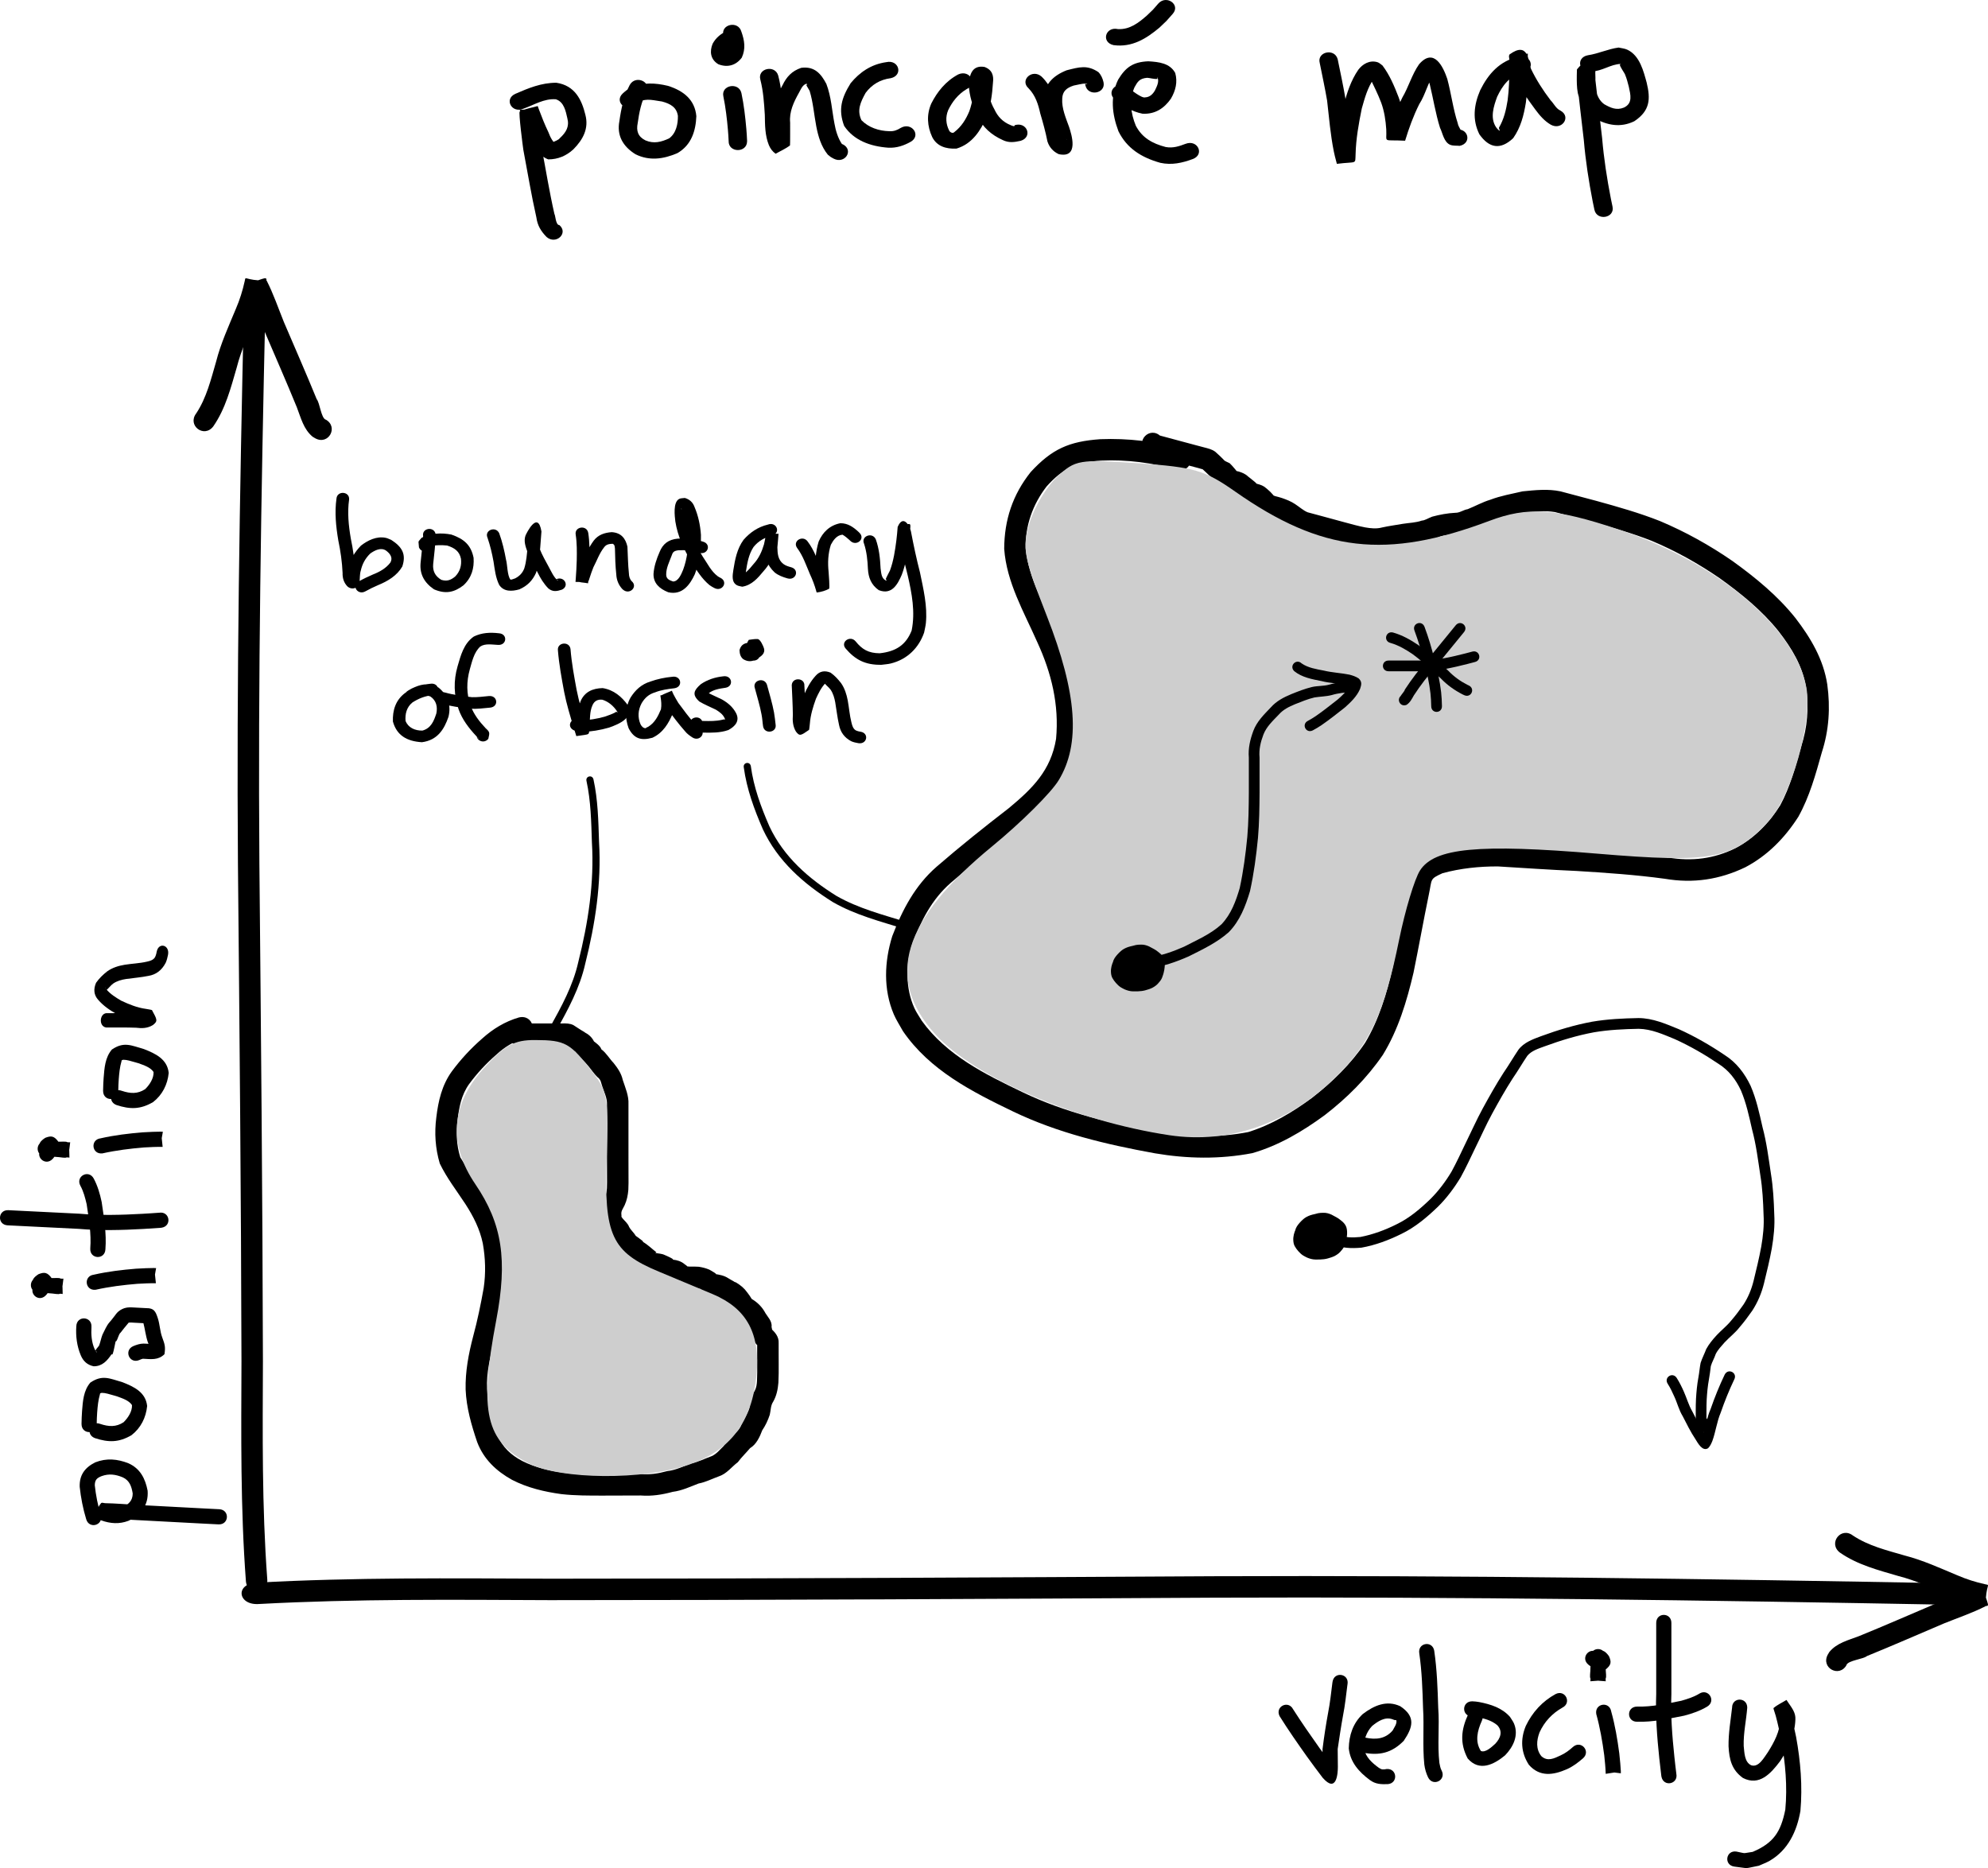 <?xml version="1.0" encoding="UTF-8" standalone="no"?>
<!-- Created with Inkscape (http://www.inkscape.org/) -->

<svg
   xmlns:dc="http://purl.org/dc/elements/1.1/"
   xmlns:cc="http://creativecommons.org/ns#"
   xmlns:rdf="http://www.w3.org/1999/02/22-rdf-syntax-ns#"
   xmlns:svg="http://www.w3.org/2000/svg"
   xmlns="http://www.w3.org/2000/svg"
   xmlns:sodipodi="http://sodipodi.sourceforge.net/DTD/sodipodi-0.dtd"
   xmlns:inkscape="http://www.inkscape.org/namespaces/inkscape"
   width="387.379"
   height="363.994"
   id="svg31048"
   version="1.1"
   inkscape:version="0.48.0 r9654"
   sodipodi:docname="BasinOfAttraction.svg">
  <defs
     id="defs31050" />
  <sodipodi:namedview
     inkscape:document-units="mm"
     pagecolor="#ffffff"
     bordercolor="#666666"
     borderopacity="1.0"
     inkscape:pageopacity="0.0"
     inkscape:pageshadow="2"
     inkscape:zoom="0.92814468"
     inkscape:cx="-231.59733"
     inkscape:cy="278.71523"
     inkscape:current-layer="layer1"
     id="namedview31052"
     showgrid="false"
     fit-margin-top="0"
     fit-margin-left="0"
     fit-margin-right="0"
     fit-margin-bottom="0"
     inkscape:window-width="1280"
     inkscape:window-height="752"
     inkscape:window-x="0"
     inkscape:window-y="0"
     inkscape:window-maximized="1" />
  <g
     inkscape:label="Layer 1"
     inkscape:groupmode="layer"
     id="layer1"
     transform="translate(-717.084,-181.68)">
    <path
       style="fill:#000000;fill-opacity:1;fill-rule:nonzero;stroke:none"
       id="path31605"
       d="m 817.499,199.964 c 2.592,-1.127 5.06,-2.155 7.983,-2.161 3.656,0.537 4.96,3.348 5.669,6.249 0.69,2.648 -0.425,4.791 -2.347,6.734 -1.365,1.247 -2.974,1.951 -4.894,1.951 -1.877,-0.702 -2.622,-2.525 -3.307,-4.121 -0.733,-1.516 -1.346,-3.077 -1.932,-4.643 -0.113,-0.304 -0.225,-0.608 -0.315,-0.919 1.197,0.046 2.455,-0.204 3.59,0.138 0.336,0.101 0.019,0.634 0.023,0.951 0.027,2.115 0.318,4.19 0.652,6.284 0.828,4.317 1.517,8.669 2.5,12.961 0.183,0.158 0.236,2.185 0.958,2.149 1.836,1.574 -0.648,3.9 -2.484,2.327 l 0,0 c -1.138,-1.175 -1.776,-2.242 -1.995,-3.832 -0.988,-4.357 -1.704,-8.77 -2.537,-13.151 -0.083,-0.525 -0.973,-7.328 -0.703,-7.473 1.058,-0.566 2.333,-0.711 3.5,-1.066 0.071,0.203 0.145,0.406 0.218,0.609 0.571,1.528 1.17,3.049 1.886,4.528 0.266,0.647 0.288,0.771 0.642,1.37 0.271,0.46 0.907,1.037 -0.017,0.728 -1.61,0.286 1.176,-0.329 1.567,-0.965 1.243,-1.143 1.909,-2.258 1.48,-3.89 -0.302,-1.334 -0.636,-3.189 -2.245,-3.698 -2.295,-0.169 -4.224,1.096 -6.284,1.823 -2.273,1.018 -3.88,-1.862 -1.607,-2.88 z"
       inkscape:connector-curvature="0" />
    <path
       style="fill:#000000;fill-opacity:1;fill-rule:nonzero;stroke:none"
       id="path31613"
       d="m 843.008,199.675 c -0.974,1.893 -1.379,3.948 -1.664,6 -0.303,1.481 0.034,2.635 1.526,3.364 1.627,0.695 3.081,0.311 4.599,-0.396 1.389,-1.012 1.734,-2.856 1.71,-4.384 -0.243,-1.667 -1.427,-2.356 -3.091,-2.8 -1.338,-0.16 -3.106,-0.721 -4.327,0.062 -0.279,0.171 -0.516,0.383 -0.742,0.606 -1.759,1.643 -4.353,-0.586 -2.594,-2.229 l 0,0 c 0.524,-0.478 1.066,-0.93 1.729,-1.257 2.3,-0.919 4.636,-0.82 7.054,-0.241 3.158,0.979 5.284,2.783 5.565,5.915 -0.111,2.794 -0.92,5.628 -3.717,7.218 -2.695,1.147 -5.406,1.552 -8.141,0.207 -2.502,-1.562 -3.666,-3.704 -3.136,-6.466 0.342,-2.413 0.846,-4.822 2.015,-7.039 1.136,-2.036 4.351,-0.596 3.214,1.44 z"
       inkscape:connector-curvature="0" />
    <path
       style="fill:#000000;fill-opacity:1;fill-rule:nonzero;stroke:none"
       id="path31617"
       d="m 861.562,199.841 c 0.48,2.286 0.746,4.602 0.949,6.919 0.058,0.775 0.125,1.551 0.148,2.328 0.003,0.055 -1.3e-4,0.11 -1.8e-4,0.165 -0.062,2.276 -3.655,2.197 -3.593,-0.079 l 0,0 c 8e-5,-0.002 6.2e-4,0.078 2.6e-4,-0.005 -0.026,-0.72 -0.081,-1.439 -0.138,-2.158 -0.192,-2.19 -0.441,-4.379 -0.89,-6.54 -0.498,-2.232 3.026,-2.864 3.524,-0.631 z"
       inkscape:connector-curvature="0" />
    <path
       style="fill:#000000;fill-opacity:1;fill-rule:nonzero;stroke:none"
       id="path31619"
       d="m 861.543,187.832 c 0.625,1.748 0.87,3.348 0.088,5.072 -1.098,1.478 -2.736,2.012 -4.574,1.292 -1.565,-0.945 -1.717,-2.517 -1.111,-3.991 0.623,-1.152 1.583,-1.948 2.821,-2.521 2.334,-0.11 2.626,1.646 2.691,3.247 0.102,1.251 -0.837,2.101 -2.019,2.539 -1.48,0.536 -2.683,-0.955 -2.79,-2.146 0.259,-0.485 0.519,-0.97 0.778,-1.455 1.948,-1.462 4.255,1.007 2.307,2.469 l 0,0 c 0.166,-0.415 0.333,-0.831 0.499,-1.246 0.084,1.052 -1.109,-0.916 -2.081,-0.628 -0.178,0.215 -0.362,1.336 -0.285,0.582 -0.077,-2.011 -0.007,0.066 1.845,-0.255 1.379,-0.85 -0.248,0.262 -0.448,0.651 -0.411,-0.247 0.198,0.501 -0.482,-0.069 -0.549,-0.05 -0.819,0.193 -0.345,0.055 0.317,-0.635 -0.091,-1.917 -0.381,-2.814 -0.616,-2.209 2.87,-2.99 3.486,-0.781 z"
       inkscape:connector-curvature="0" />
    <path
       style="fill:#000000;fill-opacity:1;fill-rule:nonzero;stroke:none"
       id="path31621"
       d="m 868.73,196.418 c 0.641,2.448 0.816,4.965 0.971,7.468 0.13,1.673 -0.116,3.367 0.575,4.956 0.229,0.452 0.356,0.422 -0.097,0.095 -0.914,0.288 -1.786,0.728 -2.743,0.865 -0.174,0.025 0.009,-0.316 0.012,-0.474 0.003,-0.217 0.005,-0.434 0.006,-0.651 0.005,-1.035 8.6e-4,-2.069 -6.7e-4,-3.104 -0.198,-2.614 0.834,-4.999 2.111,-7.288 0.767,-1.599 1.806,-2.777 3.653,-3.39 2.636,-0.346 3.878,1.22 4.89,3.134 0.952,2.486 1.078,5.132 1.574,7.707 0.231,1.372 0.698,2.896 1.47,4.021 0.057,0.018 0.115,0.031 0.172,0.046 2.197,1.143 0.393,3.928 -1.805,2.784 l 0,0 c -0.754,-0.423 -0.373,-0.173 -1.128,-0.769 -1.305,-1.608 -1.878,-3.594 -2.25,-5.535 -0.443,-2.301 -0.605,-4.645 -1.293,-6.901 -0.193,-0.386 -0.468,-0.737 -0.645,-1.129 -0.026,-0.058 0.202,-0.1 0.194,-0.112 -0.125,-0.198 -0.402,0.061 -0.013,-0.2 -0.927,0.213 -1.173,1.039 -1.604,1.785 -1.032,1.845 -1.931,3.723 -1.731,5.842 5.4e-4,0.321 0.013,4.408 -0.025,4.438 -0.834,0.661 -1.865,1.089 -2.797,1.633 -0.631,-0.434 -1.031,-1.01 -1.318,-1.675 -0.772,-1.913 -0.754,-3.887 -0.795,-5.901 -0.141,-2.299 -0.291,-4.613 -0.869,-6.864 -0.616,-2.209 2.87,-2.99 3.486,-0.781 z"
       inkscape:connector-curvature="0" />
    <path
       style="fill:#000000;fill-opacity:1;fill-rule:nonzero;stroke:none"
       id="path31623"
       d="m 890.664,196.912 c -2.133,0.278 -3.711,1.283 -4.899,2.85 -1.007,1.828 -1.745,3.387 -0.817,5.34 1.367,1.413 3.379,2.096 5.43,2.142 0.875,0.053 1.527,-0.208 2.214,-0.64 2.136,-1.234 4.083,1.472 1.947,2.706 l 0,0 c -1.345,0.747 -2.757,1.235 -4.378,1.148 -3.512,-0.255 -6.709,-1.434 -8.59,-4.252 -1.184,-3.179 -0.514,-5.441 1.271,-8.319 1.753,-2.122 3.961,-3.674 6.949,-4.098 2.465,-0.552 3.337,2.571 0.872,3.124 z"
       inkscape:connector-curvature="0" />
    <path
       style="fill:#000000;fill-opacity:1;fill-rule:nonzero;stroke:none"
       id="path31627"
       d="m 905.407,199.065 c -1.655,1 -2.786,2.464 -3.562,4.084 -0.547,1.309 -0.456,2.7 0.187,3.96 0.094,0.278 0.667,0.654 0.982,0.334 1.445,-1.114 2.291,-2.515 2.95,-4.087 0.662,-1.868 0.904,-3.821 1.022,-5.77 0.095,-2.225 -0.287,-0.415 0.989,0.244 1.724,-0.142 1.575,-1.007 1.469,0.549 0.21,1.588 0.585,3.166 1.403,4.596 0.651,1.42 1.638,2.483 3.208,3.105 0.109,0.041 0.8,0.387 0.746,-0.004 2.4,-0.747 3.58,2.294 1.179,3.041 l 0,0 c -1.257,0.275 -2.292,0.435 -3.493,-0.14 -2.233,-1.016 -3.909,-2.489 -4.873,-4.596 -1.025,-1.956 -1.649,-4.045 -1.756,-6.212 0.126,-1.649 0.492,-3.875 3.062,-3.446 1.538,0.566 1.818,1.728 1.655,3.039 -0.142,2.285 -0.447,4.573 -1.259,6.754 -1.13,2.561 -2.763,5.194 -5.855,6.12 -2.063,0.101 -3.83,-0.462 -4.733,-2.262 -0.976,-2.122 -1.122,-4.367 -0.168,-6.533 1.16,-2.287 2.794,-4.339 5.24,-5.658 2.273,-1.018 3.88,1.862 1.607,2.88 z"
       inkscape:connector-curvature="0" />
    <path
       style="fill:#000000;fill-opacity:1;fill-rule:nonzero;stroke:none"
       id="path31629"
       d="m 920.054,196.615 c 1.874,1.823 2.707,4.14 3.251,6.516 0.553,1.832 1.05,3.675 1.417,5.544 0.032,0.078 0.434,0.309 0.175,0.122 -0.928,-0.358 0.533,0.17 -2.377,0.839 -0.25,0.058 -0.021,-0.465 -0.081,-0.69 -0.374,-1.391 0.072,-0.006 -0.477,-1.597 -0.865,-2.102 -1.49,-4.264 -1.488,-6.509 0.103,-2.708 1.794,-4.411 4.449,-5.463 2.469,-0.623 4.02,-1.104 6.196,0.357 0.548,0.572 0.821,1.238 0.993,1.96 0.49,2.234 -3.036,2.855 -3.526,0.621 l 0,0 c -0.018,-0.101 -0.086,-0.241 -0.004,-0.3 0.114,0.027 0.224,0.076 0.341,0.082 0.102,0.005 -0.159,-0.145 -0.26,-0.143 -0.797,0.013 -1.588,0.263 -2.362,0.397 -1.402,0.456 -2.183,1.132 -2.233,2.553 -0.116,1.896 0.696,3.736 1.334,5.512 0.446,1.344 2.028,6.181 -2.02,5.3 -1.126,-0.519 -1.845,-1.392 -2.199,-2.483 -0.361,-1.844 -0.866,-3.657 -1.401,-5.467 -0.385,-1.753 -0.929,-3.495 -2.269,-4.874 -1.797,-1.61 0.744,-3.887 2.541,-2.277 z"
       inkscape:connector-curvature="0" />
    <path
       style="fill:#000000;fill-opacity:1;fill-rule:nonzero;stroke:none"
       id="path31631"
       d="m 936.825,198.761 c 0.612,0.357 2.723,2.126 3.417,1.89 0.917,-0.039 1.512,-0.674 1.9,-1.364 0.367,-0.778 0.855,-1.691 0.488,-2.514 -0.139,-0.007 0.071,0.267 -0.034,0.284 -0.474,0.08 -1.488,-0.194 -1.979,-0.219 -1.496,0.14 -1.847,0.732 -2.475,1.866 -1.053,2.471 -0.733,5.055 0.272,7.486 1.216,2.315 3.174,3.446 5.816,4.136 1.43,0.26 2.611,-0.144 3.898,-0.631 2.345,-0.877 3.729,2.095 1.384,2.971 l 0,0 c -2.06,0.763 -4.086,1.227 -6.324,0.741 -3.732,-1.042 -6.548,-2.858 -8.167,-6.155 -1.239,-3.316 -1.649,-6.743 -0.062,-10.044 1.424,-2.349 2.816,-3.455 5.874,-3.584 2.119,0.121 4.208,0.373 5.252,2.268 0.495,1.76 0.089,3.436 -0.851,5.033 -1.271,1.809 -3.009,3.045 -5.518,2.912 -2.128,-0.417 -3.808,-1.522 -5.435,-2.798 -1.797,-1.61 0.744,-3.887 2.541,-2.277 z"
       inkscape:connector-curvature="0" />
    <path
       style="fill:#000000;fill-opacity:1;fill-rule:nonzero;stroke:none"
       id="path31635"
       d="m 934.935,187.348 c 2.328,0.121 4.039,-1.261 5.604,-2.619 1.596,-1.536 0.85,-0.751 2.247,-2.35 1.574,-1.787 4.395,0.207 2.821,1.995 l 0,0 c -1.641,1.851 -0.777,0.954 -2.595,2.691 -2.517,2.106 -5.319,3.9 -8.949,3.407 -2.465,-0.552 -1.594,-3.676 0.872,-3.124 z"
       inkscape:connector-curvature="0" />
    <path
       style="fill:#000000;fill-opacity:1;fill-rule:nonzero;stroke:none"
       id="path31637"
       d="m 977.74,193.198 c 0.517,2.525 1.06,5.048 1.495,7.586 0.398,3.29 0.635,6.576 1.293,9.837 -0.052,0.005 0.546,2.175 0.536,2.175 -3.773,-0.09 -3.49,0.624 -3.422,-1.172 0.08,-3.148 0.632,-6.274 1.261,-9.368 0.636,-2.439 1.383,-4.844 2.861,-6.986 0.814,-1.09 2.201,-1.941 3.737,-1.469 0.379,0.116 0.646,0.425 0.969,0.637 1.419,1.874 2.322,4.064 3.15,6.197 0.721,1.967 1.037,4.007 1.176,6.065 0.06,2.878 0.964,2.485 -3.306,1.337 0.75,-2.519 1.677,-4.97 2.856,-7.355 1.234,-2.102 1.849,-4.455 3.251,-6.473 2.962,-3.427 4.775,0.68 5.507,2.859 0.768,2.858 1.117,5.807 2.036,8.633 0.113,0.716 0.682,1.318 0.898,1.997 0.045,0.141 -0.08,-0.316 -0.219,-0.392 -0.338,-0.184 -0.75,-0.226 -1.125,-0.339 2.472,-0.527 3.305,2.605 0.833,3.132 l 0,0 c -0.607,-0.063 -1.259,0.023 -1.822,-0.19 -1.281,-0.486 -1.523,-2.376 -2.02,-3.325 -0.884,-2.826 -1.326,-5.743 -2.028,-8.606 -0.197,-0.617 -0.531,-1.2 -0.679,-1.828 -0.03,-0.129 1.115,0.011 1.474,-0.079 0.2,-0.05 0.262,-0.291 0.421,-0.411 0.1,-0.075 -0.162,0.185 -0.242,0.277 -1.352,1.845 -1.761,4.143 -3.001,6.055 -1.149,2.301 -2.007,4.679 -2.747,7.109 -4.535,-0.247 -3.522,0.541 -3.674,-2.208 -0.115,-1.765 -0.375,-3.515 -0.986,-5.204 -0.642,-1.677 -1.452,-3.299 -2.236,-4.921 1.153,0.251 1.383,-0.354 0.824,0.209 -1.262,1.782 -1.796,3.83 -2.373,5.857 -0.599,2.944 -1.134,5.92 -1.205,8.917 -0.099,2.055 0.318,1.356 -3.647,1.856 -0.011,0.002 -0.249,-0.892 -0.385,-1.474 -0.073,-0.312 -0.14,-0.626 -0.21,-0.939 -0.661,-3.289 -0.927,-6.601 -1.309,-9.921 -0.416,-2.44 -0.946,-4.864 -1.429,-7.293 -0.616,-2.209 2.87,-2.99 3.486,-0.781 z"
       inkscape:connector-curvature="0" />
    <path
       style="fill:#000000;fill-opacity:1;fill-rule:nonzero;stroke:none"
       id="path31639"
       d="m 1013.822,195.855 c -2.655,0.596 -4.006,2.57 -5.008,4.683 -0.68,1.861 -1.414,4.094 -0.223,5.907 0.129,0.154 0.236,0.325 0.386,0.463 0.689,0.635 0.122,-0.142 0.195,-0.355 0.981,-1.681 1.391,-3.481 1.687,-5.342 0.284,-2.124 0.323,-4.264 0.347,-6.401 0.01,-0.832 8e-4,-1.664 -0.01,-2.495 3.693,-2.703 3.703,1.261 4.2,2.75 1.032,2.158 2.352,4.214 3.831,6.152 0.65,0.652 1.038,1.611 1.934,2.023 2.161,1.198 0.269,3.936 -1.892,2.738 l 0,0 c -1.288,-0.755 -2.159,-1.812 -3.013,-2.949 -1.681,-2.22 -3.204,-4.566 -4.31,-7.062 -0.059,-0.184 -1.102,-3.463 -0.755,-3.537 1.171,-0.25 2.394,-0.24 3.596,-0.29 0.052,-0.002 0,0.093 0,0.139 0.011,0.855 0.016,1.71 0.01,2.565 -0.026,2.28 -0.072,4.564 -0.384,6.829 -0.399,2.439 -0.988,4.828 -2.482,6.941 -2.529,2.367 -4.694,1.888 -6.571,-0.753 -1.417,-2.834 -1.084,-5.743 0.158,-8.612 1.534,-3.076 3.736,-5.735 7.596,-6.55 2.492,-0.447 3.197,2.711 0.705,3.157 z"
       inkscape:connector-curvature="0" />
    <path
       style="fill:#000000;fill-opacity:1;fill-rule:nonzero;stroke:none"
       id="path31641"
       d="m 1026.529,192.441 c 2.057,-0.314 3.896,-1.222 5.959,-1.495 0.548,0.133 1.137,0.17 1.645,0.398 2.492,1.119 3.225,4.292 3.825,6.455 0.769,3.202 0.662,5.451 -2.424,7.509 -2.71,1.305 -5.272,0.785 -7.754,-0.587 -1.856,-1.198 -2.786,-2.946 -3.243,-4.897 -0.213,-1.129 -0.211,-2.278 -0.201,-3.42 0.01,-0.399 0.014,-0.798 0.029,-1.196 3.873,-4.703 3.599,1.496 3.599,2.082 0.462,3.769 0.845,7.543 1.309,11.312 0.334,3.965 0.945,7.894 1.707,11.809 0.228,1.113 0.12,0.603 0.319,1.531 0.478,2.236 -3.051,2.842 -3.53,0.606 l 0,0 c -0.206,-0.963 -0.095,-0.435 -0.33,-1.584 -0.774,-3.981 -1.397,-7.978 -1.738,-12.009 -0.479,-3.886 -0.889,-7.776 -1.331,-11.665 -3e-4,-2.38 -0.44,-1.861 3.586,-1.966 -0.014,0.369 -0.021,0.738 -0.026,1.107 -0.01,0.923 -0.02,1.853 0.133,2.768 0.211,1.068 0.65,2.08 1.613,2.786 1.226,0.688 2.374,1.253 3.839,0.658 1.781,-0.829 1.281,-2.537 0.953,-4.079 -0.288,-1.068 -0.347,-1.422 -0.763,-2.447 -0.084,-0.207 -1.006,-1.526 -0.971,-1.809 0.01,-0.072 0.105,-0.11 0.158,-0.165 -1.935,0.03 -3.681,1.444 -5.658,1.452 -2.492,0.447 -3.197,-2.711 -0.705,-3.157 z"
       inkscape:connector-curvature="0" />
    <path
       style="fill:#000000;fill-opacity:1;fill-rule:nonzero;stroke:none"
       id="path31643"
       d="m 946.39,273.2 c -4.795,-1.368 -9.739,-1.995 -14.714,-1.773 -4.853,0.299 -7.463,1.485 -10.649,5.033 -2.708,3.505 -4.201,7.695 -4.081,12.119 0.597,5.927 3.709,11.145 6.076,16.494 3.169,7.117 4.644,13.145 4.016,20.933 -1.114,7.349 -5.225,11.767 -10.69,16.343 -4.761,3.684 -9.469,7.424 -14.018,11.369 -3.682,3.212 -5.776,7.386 -7.475,11.866 -1.238,4.076 -1.386,8.528 0.392,12.499 0.393,0.879 0.969,1.664 1.453,2.496 4.843,6.728 12.32,10.41 19.602,13.902 8.396,4.031 17.429,6.143 26.537,7.796 5.823,0.982 11.687,1.12 17.478,-0.015 4.526,-1.406 8.615,-3.853 12.406,-6.649 3.954,-3.09 7.556,-6.572 10.363,-10.74 2.69,-4.487 4.199,-9.571 5.369,-14.635 1.023,-5.018 1.921,-10.059 2.954,-15.075 0.682,-3.902 1.286,-5.343 4.999,-7.129 4.055,-1.291 8.314,-1.704 12.549,-1.715 5.154,0.297 10.306,0.669 15.465,0.885 5.896,0.357 11.793,0.768 17.648,1.561 4.699,0.792 9.023,0.263 13.261,-1.852 3.632,-1.936 6.49,-4.874 8.652,-8.333 1.925,-3.58 2.983,-7.527 4.075,-11.418 1.239,-3.782 1.517,-7.615 0.953,-11.526 -0.658,-4.179 -2.818,-7.681 -5.362,-10.964 -3.241,-4.049 -7.247,-7.288 -11.429,-10.298 -4.193,-2.882 -8.596,-5.342 -13.283,-7.31 -3.878,-1.526 -7.894,-2.654 -11.907,-3.761 -2.309,-0.627 -4.625,-1.229 -6.938,-1.841 -1.978,-0.344 -3.931,-0.078 -5.901,0.119 -1.7,0.518 -3.489,0.637 -5.129,1.346 -1.547,0.46 -2.938,1.248 -4.431,1.848 -1.195,0.339 -2.284,0.803 -3.532,0.979 -1.176,0.157 -2.613,0.111 -3.712,0.594 -0.927,0.526 -1.887,0.85 -2.954,0.937 -0.962,0.589 -2.19,0.236 -3.197,0.564 -1.322,0.249 -2.634,0.393 -3.936,0.688 -1.623,0.422 -3.283,0.291 -4.915,0.023 -1.435,-0.27 -2.843,-0.66 -4.252,-1.04 -1.413,-0.385 -2.826,-0.769 -4.239,-1.151 -1.028,-0.278 -2.057,-0.555 -3.085,-0.831 -1.371,-0.373 -2.464,-1.367 -3.639,-2.129 -0.497,-0.34 -1.075,-0.542 -1.642,-0.736 -0.341,-0.108 -0.689,-0.19 -1.034,-0.281 -1.269,-0.123 -1.979,-1.096 -2.816,-1.902 -0.232,-0.221 -0.478,-0.426 -0.73,-0.624 1.018,0.469 -0.277,0.052 -0.492,-0.004 -1.084,-0.543 -1.959,-1.379 -2.88,-2.15 -0.826,-0.583 0.404,0.066 -0.343,-0.158 -0.998,-0.184 -1.532,-0.562 -2.415,-1.18 -0.481,-0.419 -1.053,-2.851 -0.532,-1.019 -0.892,-0.252 -1.668,-1.148 -2.367,-1.789 -0.281,-0.258 -0.562,-0.515 -0.844,-0.772 1.251,0.662 -0.094,0.19 -0.424,0.103 -0.555,-0.145 -1.109,-0.292 -1.663,-0.44 -0.874,-0.234 -1.747,-0.469 -2.621,-0.704 -0.51,-0.137 -1.02,-0.274 -1.53,-0.411 -0.512,-0.138 -1.024,-0.275 -1.535,-0.413 -0.386,-0.104 -0.771,-0.207 -1.157,-0.311 -0.764,-0.156 -1.024,-0.424 -1.796,-0.928 -2.121,-2.059 0.79,-5.059 2.911,-3 l 0,0 c -1.411,-0.592 -0.374,-0.156 -0.03,-0.109 0.386,0.104 0.771,0.207 1.157,0.311 0.512,0.138 1.024,0.275 1.535,0.413 0.51,0.137 1.02,0.274 1.53,0.411 0.871,0.234 1.743,0.469 2.615,0.702 0.549,0.147 1.098,0.292 1.647,0.436 0.767,0.202 1.515,0.362 2.176,0.85 0.285,0.26 0.57,0.521 0.855,0.781 1.264,1.159 0.5,0.771 1.951,1.454 0.263,0.194 2.237,2.46 1.257,1.67 -1.849,-0.914 -0.041,-0.113 0.497,-0.054 0.659,0.202 1.31,0.464 1.811,0.954 0.217,0.182 2.664,2.024 1.261,1.312 0.668,0.176 1.342,0.318 1.932,0.701 0.402,0.31 0.79,0.638 1.156,0.991 2.126,2.123 -1.199,-0.103 0.951,0.838 0.444,0.117 0.892,0.224 1.328,0.371 0.888,0.308 1.774,0.654 2.557,1.182 0.825,0.536 1.625,1.271 2.447,1.598 1.031,0.277 2.061,0.555 3.091,0.833 1.413,0.382 2.825,0.766 4.237,1.151 1.279,0.346 2.557,0.702 3.858,0.954 1.095,0.192 2.209,0.317 3.3,0.021 1.345,-0.301 2.694,-0.47 4.052,-0.712 1.248,-0.201 2.501,-0.209 3.712,-0.632 0.572,-0.019 1.197,-0.452 2.014,-0.763 1.461,-0.397 2.991,-0.679 4.505,-0.756 0.843,0.036 1.618,-0.59 2.409,-0.701 1.493,-0.598 2.893,-1.39 4.438,-1.851 2.032,-0.775 4.155,-1.133 6.267,-1.624 2.466,-0.242 4.922,-0.518 7.383,-1.9e-4 2.327,0.616 4.656,1.222 6.979,1.853 4.186,1.155 8.375,2.337 12.417,3.938 4.973,2.098 9.657,4.703 14.104,7.771 4.509,3.249 8.813,6.766 12.298,11.14 2.967,3.873 5.442,8.024 6.19,12.934 0.615,4.485 0.339,8.898 -1.068,13.236 -1.201,4.28 -2.387,8.615 -4.566,12.523 -2.614,4.097 -6.005,7.579 -10.353,9.857 -5.012,2.4 -10.129,3.175 -15.656,2.237 -5.726,-0.78 -11.495,-1.172 -17.261,-1.527 -5.1,-0.216 -10.194,-0.572 -15.289,-0.881 -3.632,-0.011 -7.26,0.367 -10.774,1.319 -2.582,1.167 -2.017,1.107 -2.68,4.189 -1.041,5.05 -1.941,10.128 -2.977,15.179 -1.305,5.561 -2.972,11.134 -5.983,16.037 -3.108,4.539 -6.989,8.4 -11.346,11.76 -4.297,3.145 -8.929,5.902 -14.084,7.384 -6.306,1.213 -12.684,1.108 -19.022,0.025 -9.475,-1.723 -18.867,-3.946 -27.6,-8.141 -8.061,-3.879 -16.226,-8.049 -21.438,-15.625 -0.599,-1.099 -1.307,-2.146 -1.798,-3.298 -2.072,-4.862 -1.847,-10.283 -0.307,-15.23 1.958,-5.119 4.435,-9.873 8.643,-13.537 4.57,-3.961 9.294,-7.724 14.079,-11.42 4.592,-3.813 8.183,-7.33 9.202,-13.492 0.618,-6.637 -0.89,-12.84 -3.675,-18.883 -2.595,-5.875 -5.963,-11.603 -6.433,-18.149 0.027,-5.62 1.639,-10.536 5.171,-14.97 4.123,-4.472 7.446,-5.963 13.567,-6.394 5.401,-0.207 10.766,0.416 15.972,1.912 2.855,0.767 1.769,4.804 -1.085,4.037 z"
       inkscape:connector-curvature="0" />
    <path
       style="fill:#000000;fill-opacity:1;fill-rule:nonzero;stroke:none"
       id="path31659"
       d="m 819.18,383.996 c -2.019,0.631 -3.775,1.707 -5.319,3.132 -2.022,1.748 -3.798,3.657 -5.381,5.805 -1.474,2.067 -1.948,4.487 -2.226,6.955 -0.304,2.492 -0.232,4.899 0.524,7.293 1.393,2.349 3.015,4.564 4.512,6.853 1.848,2.809 3.221,5.757 3.955,9.036 0.625,3.385 0.711,6.779 0.224,10.178 -0.576,3.321 -1.29,6.647 -2.152,9.909 -0.713,2.988 -1.484,6.05 -1.325,9.141 0.139,3.127 1.031,6.087 2.029,9.025 0.923,2.307 2.658,3.901 4.823,5.027 2.569,1.304 5.367,1.938 8.201,2.317 2.487,0.267 4.992,0.249 7.489,0.251 2.466,-0.005 4.931,-0.017 7.397,-0.023 1.796,0.172 3.422,-0.095 5.135,-0.563 1.658,-0.182 3.101,-0.897 4.633,-1.489 1.439,-0.282 2.724,-0.953 4.094,-1.447 0.935,-0.432 1.536,-1.221 2.265,-1.913 0.559,-0.86 1.33,-1.523 1.975,-2.311 0.869,-0.607 1.316,-1.28 1.656,-2.237 0.49,-0.974 1.083,-1.837 1.413,-2.877 0.04,-1.26 0.443,-2.388 1.088,-3.462 0.287,-0.585 0.361,-1.187 0.402,-1.827 0.055,-1.1 0.047,-2.201 0.045,-3.302 -0.003,-0.708 -0.006,-1.417 -0.008,-2.125 -9e-4,-0.65 -10e-4,-1.301 -10e-4,-1.951 -0.176,-0.997 0.59,0.846 -0.1,0.289 -0.805,-0.886 -1.128,-1.935 -1.267,-3.088 0.09,-0.511 -0.359,-1.575 0.155,0.098 0.273,0.889 -0.628,-0.773 -0.713,-0.905 -0.306,-0.577 -0.715,-1.141 -1.18,-1.355 -1.009,-0.48 -1.381,-1.564 -2.099,-2.305 -0.182,-0.342 -1.695,-1.703 -0.456,-0.675 -0.725,-0.129 -1.539,-0.753 -2.213,-1.178 -0.244,-0.168 -0.573,-0.166 -1.017,-0.217 -0.196,0.603 -2.678,-1.713 -2.26,-1.224 -0.275,-0.08 -0.553,-0.146 -0.836,-0.188 -0.382,0.015 -0.782,0.011 -1.17,0.013 -1.251,0.109 -2.33,-0.523 -3.33,-1.187 -1.524,-0.959 0.411,-0.125 -0.383,-0.193 -1.054,-0.034 -1.75,-0.832 -2.668,-1.162 -1.189,-0.182 -2.184,-0.64 -3.068,-1.474 -0.409,-0.335 -1.128,-1.025 -1.803,-1.394 -0.914,-0.798 -1.857,-1.455 -2.666,-2.359 -0.274,-0.569 -0.999,-1.149 -1.561,-2.159 -1.378,-2.419 1.918,1.991 -0.729,-0.877 -0.815,-0.811 -1.124,-1.84 -1.244,-2.957 -0.328,-1.519 0.434,-2.747 0.958,-4.081 0.258,-0.524 0.33,-1.053 0.374,-1.623 0.036,-0.779 0.023,-1.56 0.02,-2.339 -0.004,-1.027 -0.006,-2.053 -0.007,-3.08 -8.3e-4,-1.168 -8.3e-4,-2.337 -8.6e-4,-3.505 10e-6,-1.213 4e-5,-2.427 5e-5,-3.64 2e-5,-1.253 2e-5,-2.507 2e-5,-3.76 0.043,-1.202 -0.535,-2.328 -0.906,-3.461 -0.296,-0.781 -0.21,-1.298 -0.981,-1.874 -0.565,-0.525 -1.41,-1.743 -1.635,-1.988 -1.11,-1.306 -1.03,-1.153 -2.019,-2.033 -0.339,-0.441 -1.841,-2.528 -0.425,-0.817 -0.724,-0.173 -1.421,-0.802 -2.056,-1.246 -0.22,-0.153 -0.445,-0.298 -0.673,-0.438 1.601,0.375 0.459,0.266 0.032,0.27 -0.508,0.003 -1.017,0.005 -1.525,0.007 -0.603,8.6e-4 -1.207,7.8e-4 -1.81,8e-4 -0.386,0 -0.772,-2e-5 -1.158,-6e-5 -0.242,-3e-5 -0.483,-2e-5 -0.725,-2e-5 -0.29,0 -0.581,0 -0.871,0 -0.585,0 -1.169,0 -1.754,0 -0.292,0 -0.583,0 -0.875,0 -0.97,-0.173 -1.35,-0.453 -1.903,-0.988 -2.119,-2.061 0.795,-5.058 2.914,-2.997 l 0,0 c 0.708,0.693 -0.899,-0.535 -1.011,-0.195 0.292,0 0.583,0 0.875,0 0.585,0 1.169,0 1.754,0 0.29,0 0.581,0 0.871,0 0.242,0 0.483,-2e-5 0.725,1e-5 0.386,4e-5 0.772,6e-5 1.158,6e-5 0.599,-10e-6 1.197,6e-5 1.796,-7.7e-4 0.5,-0.002 1,-0.004 1.499,-0.007 0.751,-0.007 1.419,-0.026 2.143,0.316 0.32,0.194 0.633,0.398 0.941,0.612 0.757,0.533 1.811,0.985 1.261,0.99 -1.573,0.015 -0.951,-0.729 -0.155,-0.243 0.867,0.378 1.556,0.978 1.974,1.826 0.125,0.095 1.283,0.895 1.429,1.528 1.005,0.759 1.537,1.781 2.386,2.668 0.794,0.996 1.521,2.039 1.793,3.308 0.508,1.55 1.204,3.098 1.114,4.763 0,1.253 -10e-6,2.507 -2e-5,3.76 -2e-5,1.213 -5e-5,2.426 -5e-5,3.64 2e-5,1.167 3e-5,2.334 8.5e-4,3.502 9.3e-4,1.023 0.003,2.047 0.007,3.07 0.003,0.897 0.019,1.796 -0.034,2.692 -0.086,1.027 -0.281,2.022 -0.713,2.965 -0.388,0.846 -0.766,1.108 -0.622,2.023 0.038,0.9 -0.498,-0.559 0.191,0.54 0.448,0.54 1.049,1.005 1.287,1.665 0.358,0.677 0.877,1.061 1.312,1.76 -1.246,-0.845 2.188,1.47 1.291,1.118 1.023,0.582 1.806,1.373 2.703,2.073 0.033,0.07 -0.267,0.11 -0.192,0.129 0.595,0.152 1.245,0.125 1.809,0.407 0.338,0.133 2.453,1.063 1.317,0.887 -0.096,-0.015 0.195,0.015 0.292,0.022 0.827,0.093 1.632,0.323 2.273,0.877 1.437,0.972 -0.356,0.303 0.982,0.481 0.593,-0.003 1.188,-0.019 1.78,0.028 0.707,0.104 1.402,0.282 2.062,0.56 0.165,0.097 2.351,1.262 0.735,0.82 -0.069,-0.019 0.142,0.014 0.212,0.021 0.954,0.118 1.933,0.293 2.75,0.833 0.786,0.497 1.495,0.777 1.263,0.847 -0.72,0.219 -1.303,-0.6 0.23,-0.033 0.923,0.562 1.591,1.094 2.221,1.977 0.297,0.393 0.625,0.83 0.86,1.251 1.154,0.679 2.063,1.603 2.691,2.796 0.345,0.602 1.334,1.54 1.173,2.648 0.017,0.28 0.318,0.833 -0.196,0.266 0.867,0.748 1.655,1.651 1.579,2.9 1.2e-4,0.647 4.1e-4,1.295 10e-4,1.942 0.002,0.709 0.005,1.418 0.008,2.127 0.002,1.208 0.01,2.416 -0.057,3.623 -0.106,1.305 -0.358,2.562 -1.016,3.714 -0.518,0.782 -0.441,1.607 -0.665,2.547 -0.354,1.081 -0.829,2.09 -1.467,3.034 -0.476,1.271 -1.146,2.745 -2.365,3.466 -0.809,0.964 -1.612,1.702 -2.396,2.749 -1.21,0.897 -2.125,2.224 -3.647,2.738 -1.335,0.477 -2.597,1.15 -4.001,1.413 -1.655,0.638 -3.257,1.398 -5.039,1.622 -2.056,0.558 -4.085,0.878 -6.224,0.71 -2.47,0.006 -4.94,0.018 -7.41,0.023 -2.683,-0.002 -5.375,0.012 -8.046,-0.289 -3.333,-0.455 -6.618,-1.232 -9.631,-2.784 -3.062,-1.702 -5.522,-4.012 -6.79,-7.358 -1.129,-3.324 -2.097,-6.689 -2.249,-10.223 -0.085,-3.513 0.576,-6.974 1.465,-10.367 0.839,-3.099 1.492,-6.275 2.054,-9.432 0.429,-2.901 0.342,-5.794 -0.172,-8.69 -0.58,-2.791 -1.826,-5.244 -3.368,-7.634 -1.711,-2.615 -3.658,-5.109 -5.014,-7.928 -0.871,-2.954 -1.073,-5.923 -0.676,-8.987 0.378,-3.192 1.094,-6.299 3.015,-8.956 1.748,-2.368 3.715,-4.481 5.933,-6.417 2.075,-1.865 4.42,-3.304 7.118,-4.095 2.868,-0.717 3.882,3.339 1.014,4.055 z"
       inkscape:connector-curvature="0" />
    <path
       style="fill:#cecece;fill-opacity:1;stroke:none"
       d="m 820.215,466.868 c -8.501,-4.264 -9.843,-10.075 -6.444,-27.9 2.252,-11.81 1.178,-18.833 -4.062,-26.543 -5.315,-7.821 -4.773,-15.494 1.591,-22.538 4.133,-4.575 5.949,-5.574 10.102,-5.556 5.831,0.025 6.786,0.559 11.158,6.248 2.91,3.786 3.168,5.364 2.744,16.79 -0.556,14.966 0.973,18.287 10.169,22.088 3.34,1.381 8.081,3.363 10.534,4.405 6.64,2.82 9.255,7.689 8.477,15.784 -0.876,9.116 -5.084,14.682 -13.188,17.443 -8.868,3.022 -24.845,2.908 -31.083,-0.22 l 0,0 z"
       id="path31661"
       inkscape:connector-curvature="0" />
    <path
       style="fill:#cecece;fill-opacity:1;stroke:none"
       d="m 944.908,402.872 c -18.267,-2.746 -38.066,-11.304 -45.635,-19.725 -9.809,-10.913 -6.377,-22.182 11.13,-36.551 5.635,-4.625 11.468,-10.415 12.964,-12.868 4.308,-7.065 3.607,-16.906 -2.277,-31.964 -4.584,-11.73 -4.869,-13.273 -3.379,-18.249 0.896,-2.989 3.306,-7.004 5.355,-8.921 3.561,-3.331 4.268,-3.449 15.892,-2.64 10.841,0.754 12.889,1.354 18.811,5.508 16.852,11.82 29.454,13.274 49.522,5.713 7.481,-2.819 12.752,-2.477 25.074,1.627 19.36,6.447 34.518,19.173 36.701,30.81 1.241,6.615 -2.915,21.277 -7.402,26.116 -6.832,7.368 -11.032,8.162 -33.298,6.293 -23.208,-1.948 -31.781,-1.134 -34.587,3.284 -1.064,1.675 -2.893,7.749 -4.064,13.497 -2.873,14.095 -5.537,19.949 -12.037,26.45 -9.271,9.271 -20.922,13.403 -32.771,11.621 z"
       id="path31663"
       inkscape:connector-curvature="0" />
    <path
       style="fill:#000000;fill-opacity:1;fill-rule:nonzero;stroke:none"
       id="path33117"
       d="m 1002.363,304.838 c -1.848,2.259 -3.706,4.511 -5.541,6.78 -1.534,1.762 -2.956,3.603 -4.233,5.557 -0.413,0.725 -0.725,1.375 -1.422,1.845 -1.372,0.551 -2.15,-1.389 -0.779,-1.94 l 0,0 c -1.054,0.83 0.471,-0.72 0.452,-1.051 1.32,-2.01 2.774,-3.914 4.357,-5.726 1.833,-2.267 3.689,-4.515 5.534,-6.772 0.923,-1.154 2.555,0.152 1.632,1.306 z"
       inkscape:connector-curvature="0" />
    <path
       style="fill:#000000;fill-opacity:1;fill-rule:nonzero;stroke:none"
       id="path33119"
       d="m 988.533,304.929 c 1.816,0.509 3.409,1.423 4.961,2.468 2.055,1.502 3.925,3.251 5.796,4.975 1.084,1.134 2.346,2.044 3.739,2.753 0.083,0.038 0.165,0.076 0.248,0.114 1.341,0.622 0.461,2.518 -0.879,1.896 l 0,0 c -0.107,-0.05 -0.213,-0.1 -0.32,-0.149 -1.558,-0.8 -2.985,-1.811 -4.204,-3.077 -1.792,-1.653 -3.584,-3.331 -5.547,-4.778 -1.351,-0.911 -2.719,-1.723 -4.301,-2.174 -1.434,-0.358 -0.927,-2.386 0.507,-2.028 z"
       inkscape:connector-curvature="0" />
    <path
       style="fill:#000000;fill-opacity:1;fill-rule:nonzero;stroke:none"
       id="path33121"
       d="m 994.656,303.797 c 0.777,2.075 1.414,4.196 1.936,6.348 0.589,2.105 1.053,4.236 1.308,6.407 0.099,0.901 0.142,1.806 0.16,2.711 0.029,1.478 -2.06,1.519 -2.09,0.041 l 0,0 c -0.016,-0.838 -0.055,-1.677 -0.146,-2.511 -0.241,-2.087 -0.699,-4.133 -1.263,-6.157 -0.497,-2.056 -1.106,-4.081 -1.845,-6.063 -0.549,-1.372 1.392,-2.149 1.941,-0.776 z"
       inkscape:connector-curvature="0" />
    <path
       style="fill:#000000;fill-opacity:1;fill-rule:nonzero;stroke:none"
       id="path33123"
       d="m 987.666,310.388 c 2.212,0 4.424,0 6.636,0 2.794,-0.051 5.518,-0.671 8.211,-1.358 1.038,-0.27 0.554,-0.143 1.454,-0.382 1.429,-0.379 1.964,1.642 0.536,2.02 l 0,0 c -0.912,0.242 -0.421,0.113 -1.473,0.387 -2.862,0.73 -5.759,1.375 -8.728,1.423 -2.212,0 -4.424,0 -6.636,0 -1.478,0 -1.478,-2.09 0,-2.09 z"
       inkscape:connector-curvature="0" />
    <path
       style="fill:#000000;fill-opacity:1;fill-rule:nonzero;stroke:none"
       id="path33127"
       d="m 940.986,368.215 c 2.383,-0.299 4.673,-1.119 6.858,-2.087 2.503,-1.311 5.17,-2.433 7.272,-4.361 1.87,-1.978 2.781,-4.48 3.538,-7.039 0.707,-3.292 1.157,-6.643 1.479,-9.994 0.248,-2.887 0.28,-5.787 0.299,-8.682 0.009,-2.254 0.003,-4.508 -0.002,-6.762 -0.155,-1.813 0.259,-3.513 0.879,-5.2 0.691,-1.845 2.071,-3.172 3.393,-4.561 1.097,-1.238 2.472,-1.958 3.969,-2.582 1.337,-0.539 2.668,-1.067 4.072,-1.405 1.097,-0.249 2.224,-0.156 3.308,-0.45 0.739,-0.219 1.495,-0.366 2.258,-0.473 0.223,-0.034 0.446,-0.054 0.672,-0.056 0.042,1.9e-4 0.085,3.8e-4 0.127,5.7e-4 1.478,0.007 1.468,2.097 -0.01,2.09 l 0,0 c -0.038,-1.9e-4 -0.077,-3.7e-4 -0.115,-5.5e-4 -0.128,6.4e-4 -0.256,0.018 -0.384,0.036 -0.681,0.095 -1.355,0.226 -2.015,0.424 -1.108,0.286 -2.232,0.28 -3.357,0.463 -1.297,0.304 -2.516,0.812 -3.751,1.301 -1.233,0.514 -2.363,1.056 -3.261,2.096 -1.128,1.181 -2.339,2.281 -2.946,3.847 -0.549,1.457 -0.894,2.897 -0.748,4.468 0.005,2.26 0.011,4.52 0.002,6.78 -0.021,2.958 -0.054,5.92 -0.309,8.869 -0.337,3.485 -0.802,6.97 -1.556,10.389 -0.875,2.927 -1.964,5.769 -4.143,7.997 -2.303,2.041 -5.094,3.35 -7.828,4.72 -2.45,1.073 -5.021,2.001 -7.7,2.264 -1.478,0 -1.478,-2.09 0,-2.09 z"
       inkscape:connector-curvature="0" />
    <path
       style="fill:#000000;fill-opacity:1;fill-rule:nonzero;stroke:none"
       id="path33131"
       d="m 970.733,310.954 c 1.243,0.857 2.821,1.104 4.277,1.385 1.651,0.4 3.36,0.463 5.019,0.797 0.628,0.165 1.257,0.367 1.801,0.731 0.704,0.66 0.542,1.234 0.283,2.036 -0.647,1.487 -1.79,2.575 -2.977,3.636 -1.494,1.169 -2.979,2.36 -4.544,3.435 -0.555,0.361 -1.112,0.722 -1.702,1.023 -1.318,0.67 -2.265,-1.194 -0.947,-1.863 l 0,0 c 0.51,-0.257 0.986,-0.578 1.468,-0.884 1.494,-1.021 2.904,-2.165 4.334,-3.271 0.956,-0.851 1.904,-1.689 2.44,-2.881 0.09,0.086 -0.034,-0.466 0.045,-0.37 0.297,0.364 0.066,0.644 0.402,0.852 -0.288,-0.166 -0.684,-0.313 -1.03,-0.397 -1.641,-0.362 -3.358,-0.362 -4.991,-0.791 -1.854,-0.364 -3.825,-0.716 -5.332,-1.936 -1.062,-1.028 0.392,-2.53 1.454,-1.501 z"
       inkscape:connector-curvature="0" />
    <path
       style="fill:#000000;fill-opacity:1;fill-rule:nonzero;stroke:none"
       id="path33133"
       d="m 934.682,371.702 c -0.115,-0.51 -0.102,-1.034 0.026,-1.541 0.036,-0.143 0.09,-0.283 0.135,-0.425 0.299,-0.785 0.774,-1.53 1.469,-2.115 0.156,-0.131 0.331,-0.246 0.496,-0.368 0.188,-0.102 0.364,-0.221 0.563,-0.306 0.8,-0.341 1.671,-0.421 2.522,-0.148 0.678,0.218 0.829,0.434 1.313,0.851 0.124,0.172 0.264,0.336 0.373,0.516 0.287,0.472 0.449,1.056 0.467,1.588 0.005,0.14 -0.01,0.28 -0.016,0.421 -0.094,0.762 -0.553,1.41 -1.3,1.837 -0.416,0.238 -0.604,0.253 -1.084,0.379 -0.829,0.119 -1.669,0.011 -2.397,-0.357 -0.127,-0.064 -0.244,-0.14 -0.366,-0.211 -0.581,-0.391 -0.928,-0.917 -1.091,-1.522 -0.051,-0.214 -0.06,-0.432 -0.046,-0.649 0.143,0.734 0.064,0.938 0.733,1.447 0.004,0.003 -0.009,-0.005 -0.013,-0.007 -0.104,-0.066 -0.099,-0.063 -0.19,-0.124 -0.534,-0.35 -0.8,-0.778 -0.986,-1.313 -0.197,-0.692 0.033,-1.295 0.422,-1.894 0.365,-0.506 0.875,-0.961 1.526,-1.202 0.196,-0.072 0.404,-0.118 0.607,-0.177 0.238,-0.021 0.475,-0.065 0.715,-0.062 0.881,0.011 1.681,0.358 2.317,0.857 0.129,0.102 0.24,0.218 0.361,0.328 0.689,0.719 0.922,1.485 1.033,2.384 0.062,0.646 0.018,1.309 -0.269,1.917 -0.068,0.143 -0.156,0.279 -0.234,0.419 -0.457,0.656 -1.151,1.124 -2.026,1.315 -0.555,0.121 -0.768,0.081 -1.332,0.064 -1.018,-0.126 -1.962,-0.507 -2.68,-1.143 -0.144,-0.128 -0.269,-0.27 -0.403,-0.406 -0.469,-0.57 -0.771,-1.229 -0.849,-1.923 -0.015,-0.13 -0.016,-0.261 -0.024,-0.391 0.028,-0.64 0.207,-1.298 0.662,-1.823 0.118,-0.136 0.261,-0.255 0.392,-0.382 0.154,-0.102 0.298,-0.216 0.462,-0.305 0.715,-0.389 1.571,-0.503 2.404,-0.422 0.202,0.019 0.4,0.063 0.6,0.094 0.975,0.238 1.91,0.633 2.646,1.238 0.154,0.126 0.289,0.268 0.434,0.402 0.525,0.597 0.891,1.281 0.895,2.039 0.003,0.536 -0.092,0.66 -0.276,1.158 -0.394,0.7 -1.009,1.225 -1.844,1.542 -0.457,0.173 -0.642,0.179 -1.133,0.26 -0.981,0.095 -1.937,-0.104 -2.808,-0.487 -0.153,-0.067 -0.298,-0.145 -0.447,-0.218 -0.686,-0.375 -1.281,-0.863 -1.706,-1.458 -0.074,-0.104 -0.136,-0.215 -0.204,-0.322 -0.469,-0.877 -0.415,-1.555 -0.075,-2.446 0.321,-0.676 0.825,-1.292 1.56,-1.688 0.187,-0.101 0.392,-0.173 0.589,-0.26 0.872,-0.284 1.812,-0.398 2.734,-0.227 0.191,0.035 0.375,0.091 0.563,0.137 1.029,0.353 1.731,0.97 2.203,1.816 0.078,0.14 0.139,0.285 0.209,0.428 0.287,0.709 0.444,1.46 0.276,2.206 -0.034,0.151 -0.097,0.296 -0.145,0.444 -0.273,0.613 -0.747,1.126 -1.402,1.475 -0.309,0.165 -0.49,0.215 -0.808,0.322 -0.702,0.219 -1.441,0.269 -2.183,0.25 -0.681,-0.026 -1.332,-0.172 -1.958,-0.393 -0.518,-0.222 -0.987,-0.529 -1.328,-0.931 -0.088,-0.104 -0.163,-0.215 -0.244,-0.322 -0.324,-0.497 -0.528,-1.053 -0.561,-1.623 -0.008,-0.137 0.003,-0.274 0.004,-0.412 0.081,-0.745 0.452,-1.418 1.008,-1.992 0.105,-0.108 0.22,-0.207 0.331,-0.311 0.575,-0.472 1.246,-0.86 1.989,-1.115 0.152,-0.052 0.31,-0.094 0.465,-0.141 0.806,-0.212 1.675,-0.267 2.482,-0.02 0.19,0.058 0.366,0.145 0.55,0.218 0.76,0.374 1.265,0.979 1.734,1.591 0.35,0.456 0.629,0.944 0.865,1.449 0.218,0.486 0.294,1.001 0.328,1.516 0.034,0.494 -0.075,0.992 -0.328,1.439 -0.061,0.109 -0.136,0.211 -0.204,0.317 -0.338,0.454 -0.762,0.864 -1.3,1.153 -0.137,0.073 -0.285,0.131 -0.427,0.197 -0.727,0.286 -1.522,0.322 -2.308,0.341 -0.643,0.025 -1.279,-0.047 -1.903,-0.174 -0.34,-0.075 -0.658,-0.213 -0.994,-0.295 -0.243,-0.038 -0.581,-0.166 -0.806,-0.241 -0.673,-0.253 -1.049,-0.71 -1.331,-1.257 -0.169,-0.39 -0.206,-0.802 -0.22,-1.214 -0.005,-0.277 -0.003,-0.555 -0.003,-0.832 4.7e-4,-0.19 9.4e-4,-0.38 10e-4,-0.57 -0.008,-0.244 0.013,-0.486 0.058,-0.727 0.103,-0.563 0.462,-1.035 0.853,-1.482 0.219,-0.251 0.464,-0.483 0.717,-0.71 0.395,-0.344 0.82,-0.552 1.331,-0.745 0.299,-0.11 0.617,-0.171 0.929,-0.245 0.021,-0.007 0.381,-0.111 0.638,-0.166 0.309,-0.059 0.624,-0.072 0.939,-0.076 0.587,-0.032 1.132,0.123 1.643,0.354 0.328,0.175 0.656,0.349 0.981,0.527 0.276,0.148 0.526,0.328 0.762,0.52 0.165,0.134 0.084,0.082 0.165,0.132 0.398,0.298 0.711,0.653 0.911,1.074 0.046,0.098 0.073,0.201 0.11,0.302 0.127,0.459 0.132,0.931 0.105,1.4 -0.035,0.396 -0.1,0.788 -0.201,1.175 -0.082,0.276 -0.143,0.561 -0.271,0.825 -0.052,0.107 -0.115,0.21 -0.172,0.316 -0.124,0.223 -0.273,0.434 -0.416,0.648 -0.317,0.491 -0.805,0.847 -1.352,1.143 -0.42,0.206 -0.878,0.345 -1.336,0.476 -0.472,0.136 -0.967,0.185 -1.462,0.207 -0.308,0.011 -0.615,0.009 -0.923,0.008 -0.592,-10e-4 -1.142,-0.163 -1.666,-0.384 -0.277,-0.13 -0.545,-0.276 -0.803,-0.432 -0.348,-0.229 -0.625,-0.518 -0.894,-0.812 -0.279,-0.314 -0.521,-0.644 -0.715,-1.002 -0.183,-0.357 -0.245,-0.74 -0.262,-1.125 -0.025,-0.376 0.025,-0.747 0.106,-1.116 0.079,-0.362 0.216,-0.71 0.371,-1.052 0.178,-0.376 0.423,-0.725 0.684,-1.062 0.381,-0.481 0.929,-0.799 1.515,-1.076 0.619,-0.253 1.255,-0.478 1.891,-0.699 2.716,-0.945 4.287,2.323 1.571,3.267 l 0,0 c -0.486,0.169 -0.967,0.347 -1.451,0.52 -0.291,0.136 -0.134,0.06 -0.079,-0.045 -0.104,0.123 -0.194,0.257 -0.271,0.393 -0.088,0.173 -0.119,0.262 -0.168,0.477 -0.011,-0.053 0.005,0.017 -0.016,0.068 -0.006,0.014 -0.003,-0.06 -0.004,-0.045 -0.006,0.086 0.003,0.172 3.1e-4,0.258 4.8e-4,0.112 -0.035,-0.137 -0.068,-0.146 -0.156,-0.225 0.134,0.186 0.173,0.22 0.05,0.055 0.192,0.182 0.225,0.236 0.006,0.01 -0.02,-0.015 -0.03,-0.022 -0.047,-0.031 -0.094,-0.062 -0.141,-0.093 0.093,0.056 0.247,0.136 0.273,0.154 0.019,0.008 0.077,0.027 0.056,0.025 -0.082,-0.007 -0.16,-0.037 -0.242,-0.044 -0.012,-0.001 0.049,0.004 0.036,0.006 -0.026,0.005 -0.053,0.001 -0.08,0.002 0.235,5.3e-4 0.471,0.002 0.706,-0.004 0.119,-0.004 0.241,-0.003 0.356,-0.031 0.176,-0.049 0.35,-0.104 0.523,-0.159 -0.081,0.062 -0.116,0.107 -0.161,0.184 -0.012,0.021 0.029,-0.039 0.043,-0.059 0.116,-0.17 0.233,-0.339 0.331,-0.518 -0.172,0.392 0.118,-0.296 0.085,-0.326 0.081,-0.134 0.052,-0.45 0.098,-0.603 9.4e-4,-0.021 0.005,-0.179 0.003,-0.22 -7.9e-4,-0.023 -0.003,-0.045 -0.003,-0.068 4e-5,-0.004 0.002,-0.015 0.004,-0.011 0.01,0.019 0.015,0.04 0.022,0.06 0.03,0.063 0.226,0.417 0.308,0.419 0.034,8e-4 -0.077,-0.053 -0.071,-0.064 -0.154,-0.119 -0.294,-0.255 -0.466,-0.351 -0.219,-0.138 -0.474,-0.235 -0.69,-0.378 0.167,0.043 0.371,0.072 0.57,0.082 0.054,0.003 -0.203,-0.002 -0.164,2.7e-4 -0.065,5.3e-4 -0.204,0.009 -0.057,-0.015 0.013,-0.004 0.027,-0.005 0.039,-0.011 0.011,-0.005 -0.024,0.003 -0.036,0.007 -0.032,0.01 -0.063,0.021 -0.095,0.03 -0.09,0.027 -0.18,0.054 -0.27,0.079 -0.032,0.009 -0.065,0.015 -0.097,0.023 -0.18,0.043 -0.362,0.071 -0.534,0.133 0.044,-0.02 0.09,-0.04 0.134,-0.061 0.008,-0.004 0.03,-0.019 0.021,-0.015 -0.025,0.012 -0.046,0.05 -0.072,0.04 -0.021,-0.008 0.094,-0.04 0.084,-0.074 -0.142,0.126 -0.282,0.255 -0.404,0.395 -0.053,0.059 -0.097,0.125 -0.156,0.18 -0.009,0.008 0.008,-0.021 0.012,-0.031 0.047,-0.113 0.057,-0.121 0.068,-0.218 -0.019,0.093 -0.023,0.127 -0.004,-0.111 0.002,-0.025 0,0.05 -10e-6,0.074 -10e-6,0.066 -3e-5,0.133 -9e-5,0.199 -1.6e-4,0.191 -6.3e-4,0.383 -10e-4,0.574 -6.2e-4,0.244 -0.002,0.489 10e-4,0.733 0.004,0.167 0.037,0.277 -0.063,0.021 -0.201,-0.339 -0.409,-0.468 -0.805,-0.668 -0.011,-0.005 0.022,0.009 0.033,0.014 -0.081,-0.024 -0.163,-0.044 -0.241,-0.072 -0.042,-0.015 0.087,0.021 0.13,0.033 0.35,0.093 0.084,0.039 0.428,0.117 0.144,0.041 0.285,0.086 0.428,0.13 0.036,0.011 0.307,0.087 0.361,0.108 0.011,0.004 -0.025,-0.002 -0.037,-0.002 0.191,0.078 0.557,0.058 0.762,0.064 0.2,-0.004 0.229,-0.004 0.424,-0.012 0.073,-0.003 0.148,-0.025 0.218,-0.009 0.024,0.005 -0.123,0.061 -0.055,0.041 -0.105,0.074 -0.153,0.151 -0.014,0.022 -0.023,0.062 -0.063,0.485 -0.04,0.225 -0.007,-0.14 -0.012,-0.282 -0.05,-0.419 -0.127,-0.286 -0.288,-0.558 -0.483,-0.815 -0.092,-0.122 -0.121,-0.164 -0.219,-0.282 -0.038,-0.046 -0.081,-0.089 -0.118,-0.135 -0.007,-0.009 -0.026,-0.031 -0.014,-0.03 0.044,6.7e-4 0.074,0.049 0.123,0.043 0.149,0.037 0.169,0.052 0.321,0.054 0.109,0.001 0.16,-0.075 -0.053,-0.009 -0.275,0.058 -0.518,0.181 -0.745,0.322 -0.066,0.052 -0.097,0.072 -0.153,0.129 -0.022,0.022 -0.028,0.073 -0.061,0.068 -0.197,-0.03 0.243,-0.12 -0.007,-0.164 -0.057,-0.069 -0.025,0.082 -0.013,0.1 -0.086,-0.083 -0.176,-0.142 -0.302,-0.175 -0.017,-0.003 -0.068,-0.016 -0.052,-0.01 0.148,0.056 0.302,0.077 0.463,0.095 0.185,0.008 0.369,0.016 0.552,-0.021 0.023,-0.006 0.075,-0.037 0.068,-0.017 -0.01,0.028 -0.056,0.035 -0.082,0.055 -0.126,0.099 -0.221,0.231 -0.248,0.375 -3.2e-4,0.03 -0.006,0.12 0.014,0.144 0.01,0.013 0.012,-0.029 0.013,-0.044 0.011,-0.125 -0.043,-0.246 -0.071,-0.367 -0.12,-0.328 -0.154,-0.211 0.163,-0.182 0.042,-0.032 0.011,2.6e-4 -0.046,-0.035 -0.006,-0.004 0.007,-0.018 -4.7e-4,-0.02 -0.082,-0.02 -0.163,0.026 -0.243,10e-4 0.042,-0.037 0.235,-0.208 0.052,-0.11 -0.007,0.012 -0.009,0.029 -0.022,0.035 -0.009,0.004 -0.006,-0.026 -0.02,-0.088 -0.014,-0.06 -0.036,-0.221 -0.109,-0.26 0.036,0.147 0.197,0.253 0.325,0.346 0.164,0.09 0.35,0.163 0.503,0.256 -0.003,0.012 0.005,0.028 -0.004,0.038 -0.018,0.021 -0.044,0.036 -0.064,0.056 -0.101,0.1 -0.144,0.197 -0.188,0.327 -0.007,0.061 -0.024,0.422 0.097,0.429 0.021,10e-4 -0.018,-0.054 0.018,-0.053 -0.13,-0.24 -0.542,-0.373 -0.797,-0.493 -0.033,-0.01 -0.069,-0.015 -0.098,-0.031 -0.061,-0.035 0.509,-0.235 0.422,-0.292 0.094,-0.115 0.23,-0.231 0.162,-0.378 -0.048,0.025 0.025,0.167 -0.013,0.219 -0.003,0.007 -0.013,0.015 -0.009,0.022 0.017,0.026 0.047,0.045 0.068,0.069 0.011,0.012 0.021,0.025 0.027,0.039 0.003,0.007 -0.009,0.018 -0.003,0.023 0.076,0.064 0.081,0.006 0.07,0.057 -0.264,0.115 -0.548,0.231 -0.648,0.492 -0.019,0.107 -0.023,0.055 0.01,0.04 0.005,-0.002 0.016,0.006 0.018,10e-4 0.049,-0.123 0.013,-0.267 0.015,-0.392 -0.006,-0.064 -0.075,-0.33 -0.002,-0.375 -0.01,-0.015 -0.042,-0.032 -0.03,-0.045 9.4e-4,-10e-4 0.1,0.023 0.151,0.031 0.221,0.032 0.436,0.018 0.65,-0.044 0.14,-0.059 0.383,-0.145 0.427,-0.301 0.003,-0.01 -0.015,0.016 -0.023,0.024 -0.046,0.034 0.024,-0.103 0.033,-0.155 0.036,-0.196 0.027,-0.271 -0.003,-0.474 -0.004,-0.029 -0.016,-0.056 -0.024,-0.084 -0.105,-0.258 -0.249,-0.439 -0.49,-0.622 -0.003,-0.002 0.006,0.005 0.008,0.007 0.098,0.066 0.23,0.124 0.308,0.204 0.733,0.743 0.516,0.479 0.744,1.483 0.005,-0.095 -0.005,-0.191 -0.03,-0.284 -0.08,-0.25 -0.245,-0.459 -0.501,-0.604 -0.216,-0.096 -0.435,-0.101 -0.669,-0.034 -0.064,0.025 -0.131,0.045 -0.192,0.074 -0.358,0.172 -0.603,0.555 -0.607,0.897 0.005,0.02 0.027,0.077 0.027,0.057 -0.003,-0.111 -0.076,-0.241 0.103,-0.071 0.069,0.041 0.132,0.091 0.207,0.123 0.355,0.152 0.728,0.167 1.098,0.043 0.176,-0.059 0.171,-0.052 0.119,-0.1 -0.324,0.141 -0.49,0.466 -0.615,0.74 -0.044,0.1 -0.102,0.183 -0.078,0.291 0.576,2.448 -3.494,3.14 -4.07,0.692 z"
       inkscape:connector-curvature="0" />
    <path
       style="fill:#000000;fill-opacity:1;fill-rule:nonzero;stroke:none"
       id="path33137"
       d="m 977.599,422.14 c 1.448,0.732 2.997,0.718 4.572,0.565 2.449,-0.476 4.844,-1.361 7.071,-2.482 2.516,-1.22 4.623,-3.029 6.617,-4.956 1.57,-1.574 2.922,-3.379 4.064,-5.287 0.973,-1.782 1.828,-3.63 2.708,-5.464 1.131,-2.281 2.156,-4.61 3.373,-6.847 1.288,-2.355 2.596,-4.686 4.048,-6.944 1.012,-1.464 1.903,-3.005 2.896,-4.482 1.042,-1.426 2.801,-2.059 4.395,-2.651 3.254,-1.196 6.546,-2.189 9.954,-2.827 2.996,-0.513 6.034,-0.654 9.067,-0.714 2.775,0.014 5.33,1.133 7.852,2.167 3.124,1.408 6.075,3.109 8.912,5.024 2.318,1.465 3.912,3.577 5.077,6.015 1.107,2.561 1.7,5.31 2.314,8.022 0.808,3.003 1.187,6.094 1.653,9.162 0.422,2.596 0.559,5.224 0.641,7.849 0.134,2.226 -0.108,4.442 -0.479,6.634 -0.418,2.299 -0.974,4.574 -1.528,6.844 -0.469,1.891 -1.214,3.654 -2.27,5.287 -0.794,1.132 -1.603,2.23 -2.509,3.273 -0.85,1.088 -1.954,1.916 -2.89,2.921 -0.618,0.715 -1.312,1.414 -1.734,2.27 -0.26,0.804 -0.714,1.533 -0.95,2.346 -0.114,0.879 -0.207,1.748 -0.374,2.621 -0.241,1.294 -0.356,2.606 -0.433,3.919 -0.036,0.703 -0.044,1.406 -0.045,2.11 10e-4,0.506 0,1.013 0,1.519 0.105,0.737 -0.325,-0.39 0.055,0.033 0.295,0.408 0.461,0.882 0.587,1.364 0.243,-0.371 -0.702,-0.652 -0.36,-0.632 0.012,-0.011 -0.099,0.009 -0.115,0.011 1.455,-0.259 1.821,1.799 0.365,2.058 l 0,0 c -0.119,0.017 -0.238,0.026 -0.358,0.019 -0.719,-0.042 -1.157,-0.24 -1.556,-0.934 -0.041,-0.152 -0.151,-0.421 -0.129,-0.502 -0.345,-0.395 -0.633,-0.867 -0.578,-1.411 -10e-4,-0.509 0,-1.017 0,-1.526 5e-4,-0.744 0.01,-1.489 0.049,-2.233 0.084,-1.402 0.208,-2.804 0.467,-4.186 0.181,-0.948 0.244,-1.897 0.43,-2.845 0.297,-0.93 0.758,-1.791 1.098,-2.704 0.547,-1.002 1.282,-1.886 2.056,-2.723 0.923,-0.985 1.997,-1.807 2.841,-2.866 0.844,-0.969 1.594,-1.99 2.335,-3.042 0.94,-1.427 1.572,-2.982 1.99,-4.64 0.542,-2.223 1.089,-4.45 1.499,-6.701 0.354,-2.053 0.576,-4.131 0.45,-6.217 -0.079,-2.542 -0.209,-5.086 -0.618,-7.6 -0.458,-3.019 -0.828,-6.06 -1.625,-9.014 -0.58,-2.564 -1.135,-5.164 -2.166,-7.591 -0.981,-2.112 -2.36,-3.917 -4.357,-5.175 -2.717,-1.837 -5.543,-3.467 -8.534,-4.822 -2.255,-0.925 -4.539,-1.966 -7.018,-2.011 -2.919,0.057 -5.841,0.189 -8.725,0.679 -3.292,0.612 -6.469,1.58 -9.613,2.733 -1.171,0.431 -2.576,0.857 -3.385,1.856 -0.986,1.465 -1.867,2.995 -2.873,4.446 -1.425,2.215 -2.706,4.503 -3.97,6.814 -1.203,2.204 -2.205,4.504 -3.324,6.751 -0.908,1.893 -1.794,3.799 -2.801,5.637 -1.244,2.06 -2.697,4.017 -4.404,5.715 -2.151,2.069 -4.426,4.009 -7.135,5.321 -2.466,1.222 -5.099,2.215 -7.815,2.693 -1.961,0.169 -3.901,0.139 -5.696,-0.777 -1.322,-0.661 -0.387,-2.53 0.935,-1.869 z"
       inkscape:connector-curvature="0" />
    <path
       style="fill:#000000;fill-opacity:1;fill-rule:nonzero;stroke:none"
       id="path33145"
       d="m 1055.004,450.497 c -0.991,2.089 -1.868,4.24 -2.621,6.426 -0.766,1.79 -0.973,3.743 -1.642,5.559 -0.205,0.502 -0.432,1 -0.821,1.385 -1.108,0.687 -1.99,-1.004 -2.453,-1.742 -0.957,-1.43 -1.707,-2.971 -2.493,-4.496 -0.751,-1.216 -1.065,-2.635 -1.674,-3.909 -0.371,-0.834 -0.758,-1.646 -1.251,-2.415 -0.795,-1.246 0.966,-2.371 1.762,-1.125 l 0,0 c 0.542,0.851 0.98,1.747 1.389,2.668 0.566,1.264 0.928,2.62 1.633,3.825 0.758,1.474 1.48,2.964 2.406,4.344 0.246,0.395 0.533,0.774 0.734,1.195 0.08,0.167 0.411,0.514 0.227,0.505 -2.244,-0.105 -0.904,-0.936 -1.662,-0.417 -0.276,0.297 0.312,-0.448 0.245,-0.547 0.677,-1.793 0.838,-3.749 1.626,-5.513 0.796,-2.293 1.707,-4.555 2.76,-6.742 0.707,-1.298 2.542,-0.299 1.836,0.999 z"
       inkscape:connector-curvature="0" />
    <path
       inkscape:connector-curvature="0"
       d="m 970.214,423.956 c -0.115,-0.51 -0.102,-1.034 0.026,-1.541 0.036,-0.143 0.09,-0.283 0.135,-0.425 0.299,-0.785 0.774,-1.53 1.469,-2.115 0.156,-0.131 0.331,-0.246 0.496,-0.368 0.188,-0.102 0.364,-0.221 0.563,-0.306 0.8,-0.341 1.671,-0.421 2.522,-0.148 0.678,0.218 0.829,0.434 1.313,0.851 0.124,0.172 0.264,0.336 0.373,0.516 0.287,0.472 0.449,1.056 0.467,1.588 0.005,0.14 -0.01,0.28 -0.016,0.421 -0.094,0.762 -0.553,1.41 -1.3,1.837 -0.416,0.238 -0.604,0.253 -1.084,0.379 -0.829,0.119 -1.669,0.011 -2.397,-0.357 -0.127,-0.064 -0.244,-0.14 -0.366,-0.211 -0.581,-0.391 -0.928,-0.917 -1.091,-1.522 -0.051,-0.214 -0.06,-0.432 -0.046,-0.649 0.143,0.734 0.064,0.938 0.733,1.447 0.004,0.003 -0.009,-0.005 -0.013,-0.007 -0.104,-0.066 -0.099,-0.063 -0.19,-0.124 -0.534,-0.35 -0.8,-0.778 -0.986,-1.313 -0.197,-0.692 0.033,-1.295 0.422,-1.894 0.365,-0.506 0.875,-0.961 1.526,-1.202 0.196,-0.072 0.404,-0.118 0.607,-0.177 0.238,-0.021 0.475,-0.065 0.715,-0.062 0.881,0.011 1.681,0.358 2.317,0.857 0.129,0.102 0.24,0.218 0.361,0.328 0.689,0.719 0.922,1.485 1.033,2.384 0.062,0.646 0.018,1.309 -0.269,1.917 -0.068,0.143 -0.156,0.279 -0.234,0.419 -0.457,0.656 -1.151,1.124 -2.026,1.315 -0.555,0.121 -0.768,0.081 -1.332,0.064 -1.018,-0.126 -1.962,-0.507 -2.68,-1.143 -0.144,-0.128 -0.269,-0.27 -0.403,-0.406 -0.469,-0.57 -0.771,-1.229 -0.849,-1.923 -0.015,-0.13 -0.016,-0.261 -0.024,-0.391 0.028,-0.64 0.207,-1.298 0.662,-1.823 0.118,-0.136 0.261,-0.255 0.392,-0.382 0.154,-0.102 0.298,-0.216 0.462,-0.305 0.715,-0.389 1.571,-0.503 2.404,-0.422 0.202,0.019 0.4,0.063 0.6,0.094 0.975,0.238 1.91,0.633 2.646,1.238 0.154,0.126 0.289,0.268 0.434,0.402 0.525,0.597 0.891,1.281 0.895,2.039 0.003,0.536 -0.092,0.66 -0.276,1.158 -0.394,0.7 -1.009,1.225 -1.844,1.542 -0.457,0.173 -0.642,0.179 -1.133,0.26 -0.981,0.095 -1.937,-0.104 -2.808,-0.487 -0.153,-0.067 -0.298,-0.145 -0.447,-0.218 -0.686,-0.375 -1.281,-0.863 -1.706,-1.458 -0.074,-0.104 -0.136,-0.215 -0.204,-0.322 -0.469,-0.877 -0.415,-1.555 -0.075,-2.446 0.321,-0.676 0.825,-1.292 1.56,-1.688 0.187,-0.101 0.392,-0.173 0.589,-0.26 0.872,-0.284 1.812,-0.398 2.734,-0.227 0.191,0.035 0.375,0.091 0.563,0.137 1.029,0.353 1.731,0.97 2.203,1.816 0.078,0.14 0.139,0.285 0.209,0.428 0.287,0.709 0.444,1.46 0.276,2.206 -0.034,0.151 -0.097,0.296 -0.145,0.444 -0.273,0.613 -0.747,1.126 -1.402,1.475 -0.309,0.165 -0.49,0.215 -0.808,0.322 -0.702,0.219 -1.441,0.269 -2.183,0.25 -0.681,-0.026 -1.332,-0.172 -1.958,-0.393 -0.518,-0.222 -0.987,-0.529 -1.328,-0.931 -0.088,-0.104 -0.163,-0.215 -0.244,-0.322 -0.324,-0.497 -0.528,-1.053 -0.561,-1.623 -0.008,-0.137 0.003,-0.274 0.004,-0.412 0.081,-0.745 0.452,-1.418 1.008,-1.992 0.105,-0.108 0.22,-0.207 0.331,-0.311 0.575,-0.472 1.246,-0.86 1.989,-1.115 0.152,-0.052 0.31,-0.094 0.465,-0.141 0.806,-0.212 1.675,-0.267 2.482,-0.02 0.19,0.058 0.366,0.145 0.55,0.218 0.76,0.374 1.265,0.979 1.734,1.591 0.35,0.456 0.629,0.944 0.865,1.449 0.218,0.486 0.294,1.001 0.328,1.516 0.034,0.494 -0.075,0.992 -0.328,1.439 -0.061,0.109 -0.136,0.211 -0.204,0.317 -0.338,0.454 -0.762,0.864 -1.3,1.153 -0.137,0.073 -0.285,0.131 -0.427,0.197 -0.727,0.286 -1.522,0.322 -2.308,0.341 -0.643,0.025 -1.279,-0.047 -1.903,-0.174 -0.34,-0.075 -0.658,-0.213 -0.994,-0.295 -0.243,-0.038 -0.581,-0.166 -0.806,-0.241 -0.673,-0.253 -1.049,-0.71 -1.331,-1.257 -0.169,-0.39 -0.206,-0.802 -0.22,-1.214 -0.005,-0.277 -0.003,-0.555 -0.003,-0.832 4.7e-4,-0.19 9.4e-4,-0.38 10e-4,-0.57 -0.008,-0.244 0.013,-0.486 0.058,-0.727 0.103,-0.563 0.462,-1.035 0.853,-1.482 0.219,-0.251 0.464,-0.483 0.717,-0.71 0.395,-0.344 0.82,-0.552 1.331,-0.745 0.299,-0.11 0.617,-0.171 0.929,-0.245 0.021,-0.007 0.381,-0.111 0.638,-0.166 0.309,-0.059 0.624,-0.072 0.939,-0.076 0.587,-0.032 1.132,0.123 1.643,0.354 0.328,0.175 0.656,0.349 0.981,0.527 0.276,0.148 0.526,0.328 0.762,0.52 0.165,0.134 0.084,0.082 0.165,0.132 0.398,0.298 0.711,0.653 0.911,1.074 0.046,0.098 0.073,0.201 0.11,0.302 0.127,0.459 0.132,0.931 0.105,1.4 -0.035,0.396 -0.1,0.788 -0.201,1.175 -0.082,0.276 -0.143,0.561 -0.271,0.825 -0.052,0.107 -0.115,0.21 -0.172,0.316 -0.124,0.223 -0.273,0.434 -0.416,0.648 -0.317,0.491 -0.805,0.847 -1.352,1.143 -0.42,0.206 -0.878,0.345 -1.336,0.476 -0.472,0.136 -0.967,0.185 -1.462,0.207 -0.308,0.011 -0.615,0.009 -0.923,0.008 -0.592,-10e-4 -1.142,-0.163 -1.666,-0.384 -0.277,-0.13 -0.545,-0.276 -0.803,-0.432 -0.348,-0.229 -0.625,-0.518 -0.894,-0.812 -0.279,-0.314 -0.521,-0.644 -0.715,-1.002 -0.183,-0.357 -0.245,-0.74 -0.262,-1.125 -0.025,-0.376 0.025,-0.747 0.106,-1.116 0.079,-0.362 0.216,-0.71 0.371,-1.052 0.178,-0.376 0.423,-0.725 0.684,-1.062 0.381,-0.481 0.929,-0.799 1.515,-1.076 0.619,-0.253 1.255,-0.478 1.891,-0.699 2.716,-0.945 4.287,2.323 1.571,3.267 l 0,0 c -0.486,0.169 -0.967,0.347 -1.451,0.52 -0.291,0.136 -0.134,0.06 -0.079,-0.045 -0.104,0.123 -0.194,0.257 -0.271,0.393 -0.088,0.173 -0.119,0.262 -0.168,0.477 -0.011,-0.053 0.005,0.017 -0.016,0.068 -0.006,0.014 -0.003,-0.06 -0.004,-0.045 -0.006,0.086 0.003,0.172 3.1e-4,0.258 4.8e-4,0.112 -0.035,-0.137 -0.068,-0.146 -0.156,-0.225 0.134,0.186 0.173,0.22 0.05,0.055 0.192,0.182 0.225,0.236 0.006,0.01 -0.02,-0.015 -0.03,-0.022 -0.047,-0.031 -0.094,-0.062 -0.141,-0.093 0.093,0.056 0.247,0.136 0.273,0.154 0.019,0.008 0.077,0.027 0.056,0.025 -0.082,-0.007 -0.16,-0.037 -0.242,-0.044 -0.012,-0.001 0.049,0.004 0.036,0.006 -0.026,0.005 -0.053,0.001 -0.08,0.002 0.235,5.3e-4 0.471,0.002 0.706,-0.004 0.119,-0.004 0.241,-0.003 0.356,-0.031 0.176,-0.049 0.35,-0.104 0.523,-0.159 -0.081,0.062 -0.116,0.107 -0.161,0.184 -0.012,0.021 0.029,-0.039 0.043,-0.059 0.116,-0.17 0.233,-0.339 0.331,-0.518 -0.172,0.392 0.118,-0.296 0.085,-0.326 0.081,-0.134 0.052,-0.45 0.098,-0.603 9.4e-4,-0.021 0.005,-0.179 0.003,-0.22 -7.9e-4,-0.023 -0.003,-0.045 -0.003,-0.068 4e-5,-0.004 0.002,-0.015 0.004,-0.011 0.01,0.019 0.015,0.04 0.022,0.06 0.03,0.063 0.226,0.417 0.308,0.419 0.034,8e-4 -0.077,-0.053 -0.071,-0.064 -0.154,-0.119 -0.294,-0.255 -0.466,-0.351 -0.219,-0.138 -0.474,-0.235 -0.69,-0.378 0.167,0.043 0.371,0.072 0.57,0.082 0.054,0.003 -0.203,-0.002 -0.164,2.7e-4 -0.065,5.3e-4 -0.204,0.009 -0.057,-0.015 0.013,-0.004 0.027,-0.005 0.039,-0.011 0.011,-0.005 -0.024,0.003 -0.036,0.007 -0.032,0.01 -0.063,0.021 -0.095,0.03 -0.09,0.027 -0.18,0.054 -0.27,0.079 -0.032,0.009 -0.065,0.015 -0.097,0.023 -0.18,0.043 -0.362,0.071 -0.534,0.133 0.044,-0.02 0.09,-0.04 0.134,-0.061 0.008,-0.004 0.03,-0.019 0.021,-0.015 -0.025,0.012 -0.046,0.05 -0.072,0.04 -0.021,-0.008 0.094,-0.04 0.084,-0.074 -0.142,0.126 -0.282,0.255 -0.404,0.395 -0.053,0.059 -0.097,0.125 -0.156,0.18 -0.009,0.008 0.008,-0.021 0.012,-0.031 0.047,-0.113 0.057,-0.121 0.068,-0.218 -0.019,0.093 -0.023,0.127 -0.004,-0.111 0.002,-0.025 0,0.05 -10e-6,0.074 -10e-6,0.066 -3e-5,0.133 -9e-5,0.199 -1.6e-4,0.191 -6.3e-4,0.383 -10e-4,0.574 -6.2e-4,0.244 -0.002,0.489 10e-4,0.733 0.004,0.167 0.037,0.277 -0.063,0.021 -0.201,-0.339 -0.409,-0.468 -0.805,-0.668 -0.011,-0.005 0.022,0.009 0.033,0.014 -0.081,-0.024 -0.163,-0.044 -0.241,-0.072 -0.042,-0.015 0.087,0.021 0.13,0.033 0.35,0.093 0.084,0.039 0.428,0.117 0.144,0.041 0.285,0.086 0.428,0.13 0.036,0.011 0.307,0.087 0.361,0.108 0.011,0.004 -0.025,-0.002 -0.037,-0.002 0.191,0.078 0.557,0.058 0.762,0.064 0.2,-0.004 0.229,-0.004 0.424,-0.012 0.073,-0.003 0.148,-0.025 0.218,-0.009 0.024,0.005 -0.123,0.061 -0.055,0.041 -0.105,0.074 -0.153,0.151 -0.014,0.022 -0.023,0.062 -0.063,0.485 -0.04,0.225 -0.007,-0.14 -0.012,-0.282 -0.05,-0.419 -0.127,-0.286 -0.288,-0.558 -0.483,-0.815 -0.092,-0.122 -0.121,-0.164 -0.219,-0.282 -0.038,-0.046 -0.081,-0.089 -0.118,-0.135 -0.007,-0.009 -0.026,-0.031 -0.014,-0.03 0.044,6.7e-4 0.074,0.049 0.123,0.043 0.149,0.037 0.169,0.052 0.321,0.054 0.109,10e-4 0.16,-0.075 -0.053,-0.009 -0.275,0.058 -0.518,0.181 -0.745,0.322 -0.066,0.052 -0.097,0.072 -0.153,0.129 -0.022,0.022 -0.028,0.073 -0.061,0.068 -0.197,-0.03 0.243,-0.12 -0.007,-0.164 -0.057,-0.069 -0.025,0.082 -0.013,0.1 -0.086,-0.083 -0.176,-0.142 -0.302,-0.175 -0.017,-0.003 -0.068,-0.016 -0.052,-0.01 0.148,0.056 0.302,0.077 0.463,0.095 0.185,0.008 0.369,0.016 0.552,-0.021 0.023,-0.006 0.075,-0.037 0.068,-0.017 -0.01,0.028 -0.056,0.035 -0.082,0.055 -0.126,0.099 -0.221,0.231 -0.248,0.375 -3.2e-4,0.03 -0.006,0.12 0.014,0.144 0.01,0.013 0.012,-0.029 0.013,-0.044 0.011,-0.125 -0.043,-0.246 -0.071,-0.367 -0.12,-0.328 -0.154,-0.211 0.163,-0.182 0.042,-0.032 0.011,2.6e-4 -0.046,-0.035 -0.006,-0.004 0.007,-0.018 -4.7e-4,-0.02 -0.082,-0.02 -0.163,0.026 -0.243,10e-4 0.042,-0.037 0.235,-0.208 0.052,-0.11 -0.007,0.012 -0.009,0.029 -0.022,0.035 -0.009,0.004 -0.006,-0.026 -0.02,-0.088 -0.014,-0.06 -0.036,-0.221 -0.109,-0.26 0.036,0.147 0.197,0.253 0.325,0.346 0.164,0.09 0.35,0.163 0.503,0.256 -0.003,0.012 0.005,0.028 -0.004,0.038 -0.018,0.021 -0.044,0.036 -0.064,0.056 -0.101,0.1 -0.144,0.197 -0.188,0.327 -0.007,0.061 -0.024,0.422 0.097,0.429 0.021,10e-4 -0.018,-0.054 0.018,-0.053 -0.13,-0.24 -0.542,-0.373 -0.797,-0.493 -0.033,-0.01 -0.069,-0.015 -0.098,-0.031 -0.061,-0.035 0.509,-0.235 0.422,-0.292 0.094,-0.115 0.23,-0.231 0.162,-0.378 -0.048,0.025 0.025,0.167 -0.013,0.219 -0.003,0.007 -0.013,0.015 -0.009,0.022 0.017,0.026 0.047,0.045 0.068,0.069 0.011,0.012 0.021,0.025 0.027,0.039 0.003,0.007 -0.009,0.018 -0.003,0.023 0.076,0.064 0.081,0.006 0.07,0.057 -0.264,0.115 -0.548,0.231 -0.648,0.492 -0.019,0.107 -0.023,0.055 0.01,0.04 0.005,-0.002 0.016,0.006 0.018,0.001 0.049,-0.123 0.013,-0.267 0.015,-0.392 -0.006,-0.064 -0.075,-0.33 -0.002,-0.375 -0.01,-0.015 -0.042,-0.032 -0.03,-0.045 9.4e-4,-0.001 0.1,0.023 0.151,0.031 0.221,0.032 0.436,0.018 0.65,-0.044 0.14,-0.059 0.383,-0.145 0.427,-0.301 0.003,-0.01 -0.015,0.016 -0.023,0.024 -0.046,0.034 0.024,-0.103 0.033,-0.155 0.036,-0.196 0.027,-0.271 -0.003,-0.474 -0.004,-0.029 -0.016,-0.056 -0.024,-0.084 -0.105,-0.258 -0.249,-0.439 -0.49,-0.622 -0.003,-0.002 0.006,0.005 0.008,0.007 0.098,0.066 0.23,0.124 0.308,0.204 0.733,0.743 0.516,0.479 0.744,1.483 0.005,-0.095 -0.005,-0.191 -0.03,-0.284 -0.08,-0.25 -0.245,-0.459 -0.501,-0.604 -0.216,-0.096 -0.435,-0.101 -0.669,-0.034 -0.064,0.025 -0.131,0.045 -0.192,0.074 -0.358,0.172 -0.603,0.555 -0.607,0.897 0.005,0.02 0.027,0.077 0.027,0.057 -0.003,-0.111 -0.076,-0.241 0.103,-0.071 0.069,0.041 0.132,0.091 0.207,0.123 0.355,0.152 0.728,0.167 1.098,0.043 0.176,-0.059 0.171,-0.052 0.119,-0.1 -0.324,0.141 -0.49,0.466 -0.615,0.74 -0.044,0.1 -0.102,0.183 -0.078,0.291 0.576,2.448 -3.494,3.14 -4.07,0.692 z"
       id="path33147"
       style="fill:#000000;fill-opacity:1;fill-rule:nonzero;stroke:none" />
    <path
       style="fill:#000000;fill-opacity:1;fill-rule:nonzero;stroke:none"
       id="path33149"
       d="m 785.11,279.003 c -0.362,2.543 -0.101,5.078 0.33,7.597 0.461,2.192 0.766,4.401 0.869,6.63 -0.092,0.323 0.087,0.989 0.243,1.127 -0.661,-0.631 -1.318,0.119 -1.872,0.477 0.056,-0.856 0.112,-1.697 0.313,-2.534 0.37,-1.66 1.208,-3.049 2.426,-4.305 1.306,-1.022 3.057,-1.893 4.838,-1.517 0.372,0.078 0.707,0.266 1.06,0.399 2.162,1.389 2.948,2.812 2.161,5.183 -1.016,1.767 -2.801,2.851 -4.738,3.639 -0.837,0.365 -1.664,0.756 -2.454,1.202 -1.489,0.838 -2.78,-1.096 -1.291,-1.934 l 0,0 c 0.89,-0.5 1.817,-0.943 2.762,-1.349 1.321,-0.511 2.566,-1.223 3.396,-2.324 0.539,-0.941 -0.044,-1.757 -0.89,-2.365 -1.005,-0.619 -2.157,-0.009 -3.021,0.595 -0.979,0.95 -1.56,2.033 -1.851,3.315 -0.24,0.746 -0.145,1.545 -0.266,2.312 -0.217,1.216 -1.529,1.525 -2.338,0.793 -0.71,-0.723 -0.981,-1.651 -0.946,-2.619 -0.097,-2.144 -0.398,-4.268 -0.841,-6.376 -0.453,-2.689 -0.731,-5.398 -0.352,-8.113 0.128,-1.6 2.591,-1.434 2.463,0.166 z"
       inkscape:connector-curvature="0" />
    <path
       style="fill:#000000;fill-opacity:1;fill-rule:nonzero;stroke:none"
       id="path33151"
       d="m 801.966,285.751 c -0.003,1.951 -0.277,3.895 -0.472,5.836 -0.121,1.358 0.363,2.338 1.583,3.074 1.124,0.347 1.872,0.039 2.696,-0.643 0.966,-0.982 1.287,-2.176 1.132,-3.465 -0.294,-1.463 -1.259,-2.122 -2.696,-2.576 -0.68,-0.091 -3.23,-0.179 -3.63,0.394 0.498,-0.304 0.265,-0.072 0.445,-0.856 0.634,1.495 -1.667,2.318 -2.301,0.824 l 0,0 c -0.068,-1.471 -0.313,-0.864 0.528,-1.88 1.771,-0.893 3.843,-1.004 5.803,-0.614 2.482,0.86 3.819,2.059 4.314,4.528 0.135,2.036 -0.381,3.886 -1.988,5.369 -1.841,1.402 -3.513,1.719 -5.734,0.766 -1.874,-1.281 -2.806,-2.941 -2.609,-5.131 0.176,-1.746 0.374,-3.49 0.498,-5.24 -0.298,-1.581 2.135,-1.968 2.433,-0.387 z"
       inkscape:connector-curvature="0" />
    <path
       style="fill:#000000;fill-opacity:1;fill-rule:nonzero;stroke:none"
       id="path33153"
       d="m 814.365,285.597 c 0.603,1.674 1.008,3.413 1.325,5.152 0.264,0.9 0.239,3.135 0.864,3.867 0.096,0.062 0.655,-0.14 0.924,-0.245 0.891,-0.483 1.399,-1.027 1.757,-1.908 0.437,-1.386 0.526,-2.84 0.653,-4.271 0.088,-1.031 0.163,-2.064 0.235,-3.096 0.002,-0.031 -0.025,-0.104 0.006,-0.092 2.716,1.056 2.175,0.384 1.689,1.763 -0.151,0.539 0.206,1.235 0.411,1.802 0.483,1.251 1.163,2.417 1.802,3.603 0.496,0.89 0.909,1.906 1.706,2.613 0.273,-0.029 -0.226,-0.208 -0.282,-0.231 1.558,-0.725 2.674,1.299 1.116,2.024 l 0,0 c -1,0.323 -1.764,0.468 -2.632,-0.238 -0.911,-0.93 -1.571,-2.023 -2.123,-3.165 -0.685,-1.28 -1.415,-2.538 -1.93,-3.89 -0.379,-1.047 -0.8,-2.166 -0.399,-3.265 0.133,-0.337 2.407,-5.035 3.102,-0.778 -0.073,1.046 -0.15,2.091 -0.239,3.136 -0.148,1.656 -0.258,3.337 -0.822,4.928 -0.664,1.466 -1.661,2.52 -3.242,3.21 -1.458,0.422 -3.036,0.488 -3.932,-0.868 -0.699,-1.411 -0.863,-3.005 -1.1,-4.526 -0.282,-1.572 -0.654,-3.141 -1.173,-4.661 -0.664,-1.484 1.62,-2.347 2.284,-0.863 z"
       inkscape:connector-curvature="0" />
    <path
       style="fill:#000000;fill-opacity:1;fill-rule:nonzero;stroke:none"
       id="path33159"
       d="m 831.703,285.485 c 0.284,1.781 0.271,3.588 0.238,5.384 -0.034,1.267 -0.11,2.532 -0.204,3.796 -0.018,0.224 -0.033,0.448 -0.059,0.671 -0.812,-0.163 -1.706,-0.124 -2.437,-0.488 -0.072,-0.036 1.068,-3.195 1.149,-3.403 0.728,-1.518 1.373,-3.064 2.398,-4.438 0.858,-1.118 2.069,-1.535 3.497,-1.638 1.867,0.12 2.698,1.248 3.059,2.819 0.091,1.745 0.101,3.477 0.288,5.219 0.014,0.56 0.147,1.098 0.547,1.527 -0.002,-0.004 -0.003,-0.008 -0.004,-0.012 1.272,1.099 -0.419,2.752 -1.692,1.653 l 0,0 c -0.059,-0.054 -0.118,-0.107 -0.177,-0.161 -0.711,-0.791 -1.083,-1.759 -1.133,-2.785 -0.18,-1.679 -0.23,-3.35 -0.26,-5.035 -0.057,-0.438 -0.02,-0.773 -0.453,-0.962 -0.696,0.038 -1.227,0.103 -1.653,0.68 -0.94,1.179 -1.402,2.593 -2.093,3.897 -0.275,0.706 -0.532,1.393 -0.751,2.115 -0.41,1.349 -0.275,0.705 -2.739,0.741 0.012,-0.13 0.037,-0.396 0.047,-0.554 0.091,-1.225 0.164,-2.452 0.198,-3.68 0.031,-1.653 0.048,-3.317 -0.202,-4.958 -0.298,-1.581 2.135,-1.968 2.433,-0.387 z"
       inkscape:connector-curvature="0" />
    <path
       style="fill:#000000;fill-opacity:1;fill-rule:nonzero;stroke:none"
       id="path33163"
       d="m 853.334,289.388 c -1.323,-0.448 -2.658,-0.553 -4.051,-0.487 -0.908,0.117 -1.107,0.355 -1.343,1.094 -0.431,1.159 -1.045,2.354 -1.043,3.599 -0.018,0.865 0.556,1.124 1.343,1.393 1.075,-0.015 1.627,-1.519 1.958,-2.291 0.814,-2.188 1.031,-4.481 1.002,-6.776 -0.135,-1.604 -0.444,-3.168 -1.095,-4.661 -0.11,-0.146 -0.299,-0.774 -0.264,-0.371 3.18,-0.179 -0.582,0.19 1.243,-0.338 0.052,-0.015 -0.067,0.395 -0.086,0.773 -0.034,0.683 0.046,1.015 0.138,1.721 0.42,2.54 1.501,4.883 2.884,7.093 0.898,1.29 1.604,2.85 2.931,3.835 0.39,0.239 0.201,0.134 0.562,0.318 1.513,0.801 0.281,2.767 -1.233,1.966 l 0,0 c -0.611,-0.33 -0.293,-0.143 -0.947,-0.57 -1.484,-1.226 -2.478,-2.842 -3.457,-4.422 -1.542,-2.484 -2.744,-5.116 -3.195,-7.967 -0.114,-0.982 -0.492,-3.751 0.743,-4.398 0.328,-0.172 0.743,-0.125 1.114,-0.188 0.928,0.277 1.548,0.854 1.861,1.709 0.755,1.756 1.134,3.592 1.27,5.476 0.026,2.599 -0.238,5.194 -1.188,7.663 -0.933,2.018 -2.43,4.158 -5.183,3.525 -1.713,-0.683 -2.912,-1.757 -2.87,-3.585 0.102,-1.468 0.578,-2.873 1.173,-4.236 0.626,-1.577 1.7,-2.457 3.559,-2.629 1.693,-0.074 3.338,0.067 4.946,0.598 1.659,0.502 0.885,2.657 -0.773,2.155 z"
       inkscape:connector-curvature="0" />
    <path
       style="fill:#000000;fill-opacity:1;fill-rule:nonzero;stroke:none"
       id="path33165"
       d="m 867.667,285.993 c -1.544,0.381 -2.802,1.092 -3.751,2.273 -0.958,1.45 -1.23,3.159 -1.488,4.81 -0.277,1.671 0.287,1.222 -0.48,0.667 -0.052,-0.023 -0.17,-0.016 -0.157,-0.068 0.063,-0.262 0.462,-0.33 0.674,-0.514 0.534,-0.462 0.986,-1.003 1.421,-1.542 1.056,-1.13 1.649,-2.457 2.068,-3.874 0.168,-0.693 0.302,-1.395 0.365,-2.103 0.002,-0.025 0.003,-0.049 0.004,-0.074 0.813,0.125 1.663,0.122 2.44,0.376 0.025,0.008 -0.139,1.617 -0.202,2.387 0.029,1.209 0.099,2.421 1.167,3.237 0.442,0.337 0.983,0.495 1.523,0.642 1.67,0.47 0.947,2.639 -0.723,2.169 l 0,0 c -0.905,-0.26 -1.786,-0.577 -2.505,-1.169 -1.513,-1.41 -1.992,-3.088 -1.926,-5.05 0.064,-0.775 0.165,-2.431 0.207,-2.439 0.812,-0.149 1.656,-0.057 2.483,-0.02 0.047,0.002 -0.006,0.086 -0.009,0.129 -0.078,0.847 -0.234,1.687 -0.445,2.514 -0.507,1.687 -1.234,3.28 -2.475,4.635 -1.083,1.313 -2.282,2.73 -4.146,3.021 -0.346,-0.097 -0.728,-0.119 -1.037,-0.291 -1.108,-0.615 -0.829,-2.007 -0.694,-2.959 0.322,-2.044 0.714,-4.13 1.986,-5.882 1.263,-1.435 2.782,-2.5 4.758,-2.975 1.615,-0.61 2.555,1.488 0.939,2.098 z"
       inkscape:connector-curvature="0" />
    <path
       style="fill:#000000;fill-opacity:1;fill-rule:nonzero;stroke:none"
       id="path33167"
       d="m 874.476,287.209 c 1.265,1.672 1.922,3.65 2.732,5.528 0.525,1.112 0.948,2.263 1.287,3.434 -0.352,-0.909 0.208,0.325 -2.29,-0.172 -0.167,-0.033 0.05,-0.312 0.051,-0.469 0.002,-0.169 -0.028,-0.337 -0.042,-0.505 -0.079,-0.975 -0.058,-0.719 -0.134,-1.745 -0.228,-2.062 -0.075,-4.082 0.527,-6.075 0.774,-1.796 2.136,-3.171 4.224,-3.574 1.475,-0.012 2.532,0.761 3.522,1.667 0.072,0.071 0.144,0.142 0.216,0.213 1.188,1.176 -0.622,2.719 -1.81,1.544 l 0,0 c -0.051,-0.051 -0.103,-0.103 -0.154,-0.154 -0.413,-0.383 -0.86,-0.747 -1.346,-1.036 -1.134,0.086 -1.818,1.093 -2.277,1.962 -0.557,1.735 -0.624,3.502 -0.438,5.299 0.027,0.363 0.255,3.181 0.092,3.272 -0.703,0.394 -1.527,0.613 -2.341,0.727 -0.147,0.021 -0.125,-0.249 -0.187,-0.373 -0.312,-1.085 -0.709,-2.151 -1.196,-3.18 -0.75,-1.742 -1.346,-3.586 -2.514,-5.138 -0.943,-1.351 1.137,-2.575 2.079,-1.224 z"
       inkscape:connector-curvature="0" />
    <path
       style="fill:#000000;fill-opacity:1;fill-rule:nonzero;stroke:none"
       id="path33169"
       d="m 887.737,286.762 c 0.655,1.83 0.848,3.755 0.936,5.668 0.136,0.852 0.108,1.937 1.061,2.385 0.033,-0.031 0.13,-0.096 0.087,-0.162 -0.029,-0.045 -0.134,-0.044 -0.134,-0.096 5.3e-4,-0.211 0.726,-1.495 0.813,-1.706 0.701,-1.895 0.989,-3.888 1.248,-5.867 0.102,-0.874 0.194,-1.749 0.253,-2.627 1.118,-2.645 2.457,0.02 2.598,0.918 0.506,2.665 1.072,5.317 1.752,7.95 0.661,3.219 1.475,6.561 1.148,9.863 -0.062,0.623 -0.228,1.234 -0.343,1.851 -1.007,2.905 -3.22,5.222 -6.505,6.024 -0.589,0.144 -1.205,0.17 -1.807,0.255 -3.145,0.055 -5.102,-0.971 -6.991,-3.182 -1.062,-1.273 0.898,-2.653 1.96,-1.38 l 0,0 c 1.256,1.558 2.494,2.3 4.691,2.315 3.162,-0.346 5.113,-1.621 6.22,-4.429 0.734,-3.598 0.047,-7.25 -0.777,-10.794 -0.696,-2.7 -1.277,-5.418 -1.793,-8.15 -0.01,-0.065 -0.193,-1.195 -0.165,-1.204 2.559,-0.848 2.528,-0.817 2.477,0.103 -0.062,0.921 -0.158,1.841 -0.266,2.758 -0.284,2.168 -0.612,4.349 -1.399,6.42 -0.796,1.845 -1.931,4.006 -4.495,2.991 -1.481,-1.051 -2.002,-2.447 -2.101,-4.141 -0.073,-1.651 -0.231,-3.31 -0.753,-4.9 -0.664,-1.484 1.62,-2.347 2.284,-0.863 z"
       inkscape:connector-curvature="0" />
    <path
       style="fill:#000000;fill-opacity:1;fill-rule:nonzero;stroke:none"
       id="path33171"
       d="m 801.36,317.149 c -1.442,0.113 -2.749,0.66 -3.92,1.414 -1.134,0.92 -1.443,2.259 -1.33,3.589 0.519,1.322 1.818,1.903 3.281,1.885 1.712,-0.464 2.251,-1.916 2.719,-3.345 0.26,-1.257 0.013,-2.493 -1.138,-3.284 -0.643,-0.317 -1.342,-0.119 -1.946,0.184 -0.8,0.358 -0.439,0.164 -1.094,0.566 -1.467,0.87 -2.806,-1.036 -1.339,-1.906 l 0,0 c 0.913,-0.529 0.463,-0.302 1.342,-0.695 1.56,-0.668 3.156,-0.816 4.647,0.13 1.8,1.51 2.438,3.465 1.888,5.674 -0.842,2.454 -2.155,4.552 -5.176,4.943 -2.921,-0.182 -4.901,-1.322 -5.65,-4.037 -0.079,-2.144 0.503,-4.17 2.396,-5.574 1.473,-0.919 3.103,-1.623 4.899,-1.781 1.721,-0.274 2.142,1.962 0.422,2.235 z"
       inkscape:connector-curvature="0" />
    <path
       style="fill:#000000;fill-opacity:1;fill-rule:nonzero;stroke:none"
       id="path33173"
       d="m 814.128,307.338 c -1.112,-0.04 -2.504,-0.333 -3.468,0.33 -1.224,1.12 -1.6,2.945 -2.03,4.436 -0.658,2.357 -0.687,4.792 0.169,7.097 0.587,1.657 1.691,3.069 2.916,4.374 0.863,0.778 0.789,0.886 0.521,2.069 -1.057,1.277 -3.023,-0.096 -1.966,-1.373 l 0,0 c -0.049,0.321 -0.175,0.641 -0.147,0.964 0.042,0.486 0.539,0.49 -0.28,-0.181 -1.434,-1.536 -2.704,-3.207 -3.392,-5.151 -0.939,-2.747 -1.02,-5.584 -0.207,-8.384 0.608,-2.083 1.198,-4.46 3.174,-5.813 1.544,-0.75 3.171,-0.836 4.891,-0.632 1.742,0.118 1.561,2.38 -0.181,2.263 z"
       inkscape:connector-curvature="0" />
    <path
       style="fill:#000000;fill-opacity:1;fill-rule:nonzero;stroke:none"
       id="path33175"
       d="m 803.842,316.626 c 1.693,0.48 3.456,0.694 5.207,0.902 1.101,0.026 2.194,-0.116 3.286,-0.223 1.737,-0.169 1.997,2.087 0.26,2.256 l 0,0 c -1.283,0.125 -2.569,0.291 -3.863,0.217 -1.906,-0.227 -3.824,-0.467 -5.664,-0.997 -1.659,-0.502 -0.885,-2.657 0.773,-2.155 z"
       inkscape:connector-curvature="0" />
    <path
       style="fill:#000000;fill-opacity:1;fill-rule:nonzero;stroke:none"
       id="path33177"
       d="m 828.251,308.144 c 0.213,2.674 0.705,5.314 1.192,7.954 0.46,2.348 1.17,4.641 1.866,6.936 0.146,0.473 0.288,0.947 0.441,1.419 -3.04,0.183 -2.432,0.48 -2.279,-1.515 0.092,-1.591 0.159,-3.144 0.756,-4.65 0.759,-1.771 2.316,-2.491 4.295,-2.532 2.137,0.342 3.697,1.668 4.86,3.273 1.242,2.494 -1.522,3.678 -3.605,4.419 -1.713,0.503 -3.503,0.784 -5.297,0.872 -0.628,0.081 -1.158,-0.132 -1.692,-0.398 -1.474,-0.861 -0.149,-2.775 1.325,-1.915 l 0,0 c -0.165,0.063 -0.4,0.103 0.243,0.047 1.536,-0.065 3.069,-0.318 4.541,-0.725 0.717,-0.246 1.433,-0.492 2.099,-0.843 0.073,-0.038 0.122,-0.142 0.205,-0.133 0.084,0.009 0.108,0.226 0.168,0.172 0.071,-0.063 -0.042,-0.177 -0.063,-0.265 -0.663,-0.996 -1.612,-1.847 -2.833,-2.235 -0.942,-0.117 -1.593,0.266 -1.941,1.076 -0.575,1.266 -0.444,2.653 -0.598,3.998 -0.152,1.985 0.43,1.55 -2.549,2.011 -0.157,-0.487 -0.305,-0.976 -0.455,-1.465 -0.72,-2.371 -1.449,-4.741 -1.922,-7.167 -0.493,-2.673 -0.99,-5.346 -1.208,-8.053 -0.216,-1.592 2.235,-1.873 2.451,-0.281 z"
       inkscape:connector-curvature="0" />
    <path
       style="fill:#000000;fill-opacity:1;fill-rule:nonzero;stroke:none"
       id="path33179"
       d="m 848.519,315.785 c -1.269,0.15 -2.577,0.319 -3.759,0.792 -1.255,0.363 -2.034,1.093 -2.65,2.127 -0.701,1.317 -0.805,2.751 -0.208,4.112 0.168,0.342 0.517,0.777 1.002,0.758 0.056,-0.002 0.068,-0.086 0.115,-0.114 0.119,-0.069 0.252,-0.113 0.379,-0.17 1.301,-0.789 1.939,-2.11 2.478,-3.399 0.144,-0.814 0.054,-1.643 -0.078,-2.453 0.028,-0.058 -0.161,-0.545 -0.033,-0.238 0.792,-0.2 1.566,-0.471 2.375,-0.599 0.081,-0.013 0.053,0.142 0.088,0.21 0.324,0.619 0.658,1.232 1.032,1.828 1.018,1.387 2.049,2.772 3.202,4.069 0.252,0.352 0.585,0.576 0.954,0.804 1.429,0.922 0.009,2.779 -1.42,1.856 l 0,0 c -0.537,-0.355 -1.059,-0.726 -1.448,-1.227 -1.235,-1.394 -2.351,-2.878 -3.431,-4.375 -0.084,-0.136 -1.408,-2.434 -1.332,-2.482 0.681,-0.436 1.488,-0.677 2.232,-1.015 0.117,0.269 0.177,0.551 0.224,0.837 0.191,1.199 0.289,2.419 -0.062,3.605 -0.813,1.914 -1.881,3.754 -3.962,4.72 -2.278,0.633 -3.609,0.134 -4.638,-1.847 -0.742,-2.026 -0.709,-4.077 0.387,-6.005 0.924,-1.446 2.092,-2.565 3.866,-3.105 1.367,-0.488 2.806,-0.79 4.266,-0.925 1.721,-0.274 2.142,1.962 0.422,2.235 z"
       inkscape:connector-curvature="0" />
    <path
       style="fill:#000000;fill-opacity:1;fill-rule:nonzero;stroke:none"
       id="path33181"
       d="m 858.432,315.696 c -1.114,0.165 -2.392,0.352 -3.255,1.078 -0.731,0.717 -0.383,0.738 -0.287,-0.184 0.933,0.499 1.913,0.903 2.864,1.374 1.2,0.682 2.157,1.513 2.767,2.688 0.749,1.48 -0.148,2.565 -1.541,3.287 -1.556,0.543 -3.252,0.525 -4.894,0.492 -1.306,0.024 -1.916,-0.339 -2.468,-1.421 -0.514,-1.533 1.846,-2.201 2.36,-0.668 l 0,0 c -0.483,-0.456 -0.804,-0.167 0.164,-0.179 1.235,0.027 2.506,0.05 3.708,-0.241 0.705,-0.245 0.606,0.322 0.427,-0.321 -0.344,-0.739 -0.978,-1.19 -1.693,-1.638 -1.077,-0.532 -2.199,-0.974 -3.225,-1.591 -1.514,-1.363 -1.033,-2.215 0.28,-3.372 1.278,-0.881 2.782,-1.371 4.371,-1.538 1.721,-0.274 2.142,1.962 0.422,2.235 z"
       inkscape:connector-curvature="0" />
    <path
       style="fill:#000000;fill-opacity:1;fill-rule:nonzero;stroke:none"
       id="path33183"
       d="m 866.527,315.08 c 0.49,1.805 1.04,3.596 1.383,5.432 0.137,0.778 0.22,1.564 0.308,2.347 0.277,1.584 -2.161,1.944 -2.438,0.36 l 0,0 c -0.123,-0.772 -0.144,-1.558 -0.305,-2.326 -0.318,-1.733 -0.851,-3.42 -1.302,-5.127 -0.528,-1.529 1.826,-2.215 2.354,-0.686 z"
       inkscape:connector-curvature="0" />
    <path
       style="fill:#000000;fill-opacity:1;fill-rule:nonzero;stroke:none"
       id="path33185"
       d="m 862.684,309.394 c -0.271,-1.065 -0.344,-2.098 0.311,-3.042 0.574,-0.052 1.146,-0.197 1.721,-0.155 0.522,0.038 1.082,1.343 1.206,1.727 0.373,1.099 -0.548,1.666 -1.399,2.159 -0.85,0.554 -1.716,0.577 -2.598,0.047 -0.592,-0.462 -0.721,-1.131 -0.737,-1.806 0.337,-1.155 1.114,-1.424 2.293,-1.434 0.996,-0.022 1.537,0.681 1.747,1.458 0.28,1.217 -0.988,1.561 -1.947,1.555 -1.746,-0.019 -1.717,-2.288 0.029,-2.269 l 0,0 c 0.832,0.015 0.101,0.145 -0.49,1.217 0.123,0.092 1.165,0.428 0.674,0.307 -0.567,-7.3e-4 0.047,-0.048 0.164,-0.875 0.003,0.307 0.047,0.297 -0.173,0.087 -0.55,-0.196 -0.9,0.135 -0.277,-0.207 0.698,-0.403 0.458,-0.431 0.376,-0.032 -0.069,0.337 0.068,0.824 -0.034,0.425 -0.222,-0.739 -0.216,-0.39 1.322,-0.729 0.401,-0.725 -0.121,0.544 0.246,1.18 0.298,1.581 -2.135,1.968 -2.433,0.387 z"
       inkscape:connector-curvature="0" />
    <path
       style="fill:#000000;fill-opacity:1;fill-rule:nonzero;stroke:none"
       id="path33189"
       d="m 873.827,315.328 c 0.113,1.866 0.201,3.731 0.223,5.599 0.061,0.698 -0.222,1.535 0.264,2.154 -1.81,-1.686 -2.124,1.734 -1.876,-0.626 0.142,-1.826 0.674,-3.602 1.298,-5.332 0.59,-1.366 1.276,-2.677 2.313,-3.802 0.785,-0.88 1.762,-1.042 2.888,-0.57 0.805,0.572 1.452,1.281 2.039,2.037 0.709,1.016 1.068,2.185 1.296,3.362 0.263,1.413 0.364,2.87 0.713,4.267 0.155,0.618 0.349,1.459 1.102,1.677 0.222,0.084 0.453,0.127 0.689,0.161 1.718,0.286 1.277,2.519 -0.441,2.232 l 0,0 c -0.477,-0.085 -0.944,-0.18 -1.385,-0.379 -1.347,-0.708 -2.109,-1.795 -2.379,-3.209 -0.327,-1.438 -0.484,-2.913 -0.734,-4.364 -0.154,-0.854 -0.399,-1.708 -0.891,-2.453 -0.351,-0.489 -0.867,-0.836 -1.219,-1.304 -0.019,-0.026 0.068,0.002 0.102,0.002 -0.17,-0.122 -0.11,-0.05 0.269,-0.114 0.339,-0.377 -0.114,0.092 -0.175,0.131 -0.843,0.892 -1.348,1.961 -1.846,3.042 -0.568,1.57 -1.062,3.18 -1.184,4.838 -6.4e-4,0.006 -0.117,1.191 -0.16,1.221 -1.599,1.108 -1.824,1.281 -2.552,0.331 -0.618,-1.02 -0.682,-2.127 -0.602,-3.276 -0.023,-1.932 -0.136,-3.86 -0.217,-5.791 0.128,-1.6 2.591,-1.434 2.463,0.166 z"
       inkscape:connector-curvature="0" />
    <path
       style="fill:#000000;fill-opacity:1;fill-rule:nonzero;stroke:none"
       id="path33191"
       d="m 832.724,333.529 c 0.879,4.006 0.957,8.135 1.09,12.218 0.484,8.048 -0.74,15.932 -2.69,23.707 -1.056,4.736 -3.372,8.957 -5.705,13.151 -0.479,0.861 -1.697,0.184 -1.218,-0.677 l 0,0 c 2.274,-4.088 4.545,-8.195 5.571,-12.813 1.923,-7.649 3.128,-15.404 2.649,-23.322 -0.13,-3.984 -0.201,-8.014 -1.05,-11.925 -0.239,-0.956 1.113,-1.294 1.352,-0.338 z"
       inkscape:connector-curvature="0" />
    <path
       style="fill:#000000;fill-opacity:1;fill-rule:nonzero;stroke:none"
       id="path33193"
       d="m 863.386,330.941 c 0.557,4.13 1.973,7.97 3.627,11.764 2.798,5.951 7.607,10.144 13.085,13.557 4.289,2.445 9.03,3.654 13.691,5.099 0.505,0.216 1.009,0.431 1.514,0.647 0.905,0.389 0.355,1.669 -0.551,1.28 l 0,0 c -0.459,-0.199 -0.918,-0.398 -1.377,-0.596 -4.774,-1.486 -9.63,-2.727 -14.016,-5.248 -5.709,-3.576 -10.716,-7.965 -13.625,-14.182 -1.692,-3.885 -3.139,-7.821 -3.715,-12.047 -0.193,-0.966 1.173,-1.239 1.366,-0.273 z"
       inkscape:connector-curvature="0" />
    <path
       inkscape:connector-curvature="0"
       d="m 1078.146,480.883 c 3.057,2.028 6.607,2.876 10.074,3.889 3.554,0.908 6.898,2.455 10.273,3.861 1.744,0.758 3.566,1.331 5.421,1.741 1.176,0.251 0.106,-0.241 0.063,4.287 -2.576,1.307 -5.371,2.25 -8.06,3.332 -5.006,2.13 -9.99,4.314 -15.03,6.365 -0.758,0.628 -3.623,0.833 -4.014,1.745 0.017,-0.012 0.033,-0.024 0.05,-0.036 -1.401,2.603 -5.082,0.621 -3.681,-1.982 l 0,0 c 0.105,-0.176 0.21,-0.352 0.315,-0.527 1.484,-1.779 3.664,-2.267 5.755,-3.073 5.045,-2.051 10.032,-4.243 15.044,-6.371 2.998,-1.206 6.018,-2.383 9.007,-3.589 0.95,4.138 2.051,4.379 -0.356,3.929 -2.094,-0.468 -4.152,-1.109 -6.123,-1.963 -3.233,-1.348 -6.434,-2.839 -9.839,-3.708 -3.962,-1.161 -8.001,-2.187 -11.447,-4.586 -2.344,-1.801 0.203,-5.116 2.547,-3.315 z"
       id="path3038"
       style="color:#000000;fill:#000000;fill-opacity:1;fill-rule:nonzero;stroke:none;stroke-width:1px;marker:none;visibility:visible;display:inline;overflow:visible;enable-background:accumulate" />
    <path
       style="color:#000000;fill:#000000;fill-opacity:1;fill-rule:nonzero;stroke:none;stroke-width:1px;marker:none;visibility:visible;display:inline;overflow:visible;enable-background:accumulate"
       id="path3050"
       d="m 766.944,490.066 c 19.063,-1.044 38.197,-0.859 57.299,-0.775 43.104,-0.005 86.206,-0.243 129.309,-0.481 48.056,-0.197 96.102,0.501 144.139,1.39 4.151,0.077 3.998,4.256 -0.153,4.179 l 0,0 c -47.971,-0.888 -95.951,-1.585 -143.941,-1.389 -43.13,0.237 -86.26,0.475 -129.391,0.481 -18.867,-0.084 -37.765,-0.266 -56.595,0.748 -4.125,0.336 -4.793,-3.817 -0.668,-4.153 z"
       inkscape:connector-curvature="0" />
    <path
       style="color:#000000;fill:#000000;fill-opacity:1;fill-rule:nonzero;stroke:none;stroke-width:1px;marker:none;visibility:visible;display:inline;overflow:visible;enable-background:accumulate"
       id="path3052"
       d="m 755.32,262.229 c 2.023,-3.06 2.865,-6.612 3.873,-10.08 0.903,-3.556 2.444,-6.902 3.845,-10.279 0.755,-1.745 1.326,-3.568 1.732,-5.424 0.249,-1.176 -0.241,-0.106 4.287,-0.07 1.311,2.574 2.259,5.367 3.345,8.054 2.138,5.003 4.33,9.983 6.389,15.019 0.629,0.757 0.839,3.622 1.752,4.011 -0.012,-0.017 -0.024,-0.033 -0.036,-0.05 2.605,1.397 0.629,5.081 -1.976,3.684 l 0,0 c -0.176,-0.105 -0.352,-0.209 -0.528,-0.314 -1.781,-1.481 -2.273,-3.66 -3.082,-5.75 -2.059,-5.042 -4.259,-10.025 -6.395,-15.034 -1.211,-2.996 -2.393,-6.014 -3.603,-9.001 4.136,-0.957 4.376,-2.058 3.929,0.35 -0.465,2.095 -1.103,4.154 -1.953,6.126 -1.343,3.235 -2.829,6.438 -3.692,9.845 -1.155,3.963 -2.174,8.004 -4.568,11.454 -1.797,2.347 -5.116,-0.195 -3.319,-2.542 z"
       inkscape:connector-curvature="0" />
    <path
       inkscape:connector-curvature="0"
       d="m 765.004,489.809 c -1.074,-14.287 -0.921,-28.629 -0.867,-42.946 -0.074,-32.308 -0.382,-64.613 -0.689,-96.92 -0.274,-36.019 0.346,-72.032 1.158,-108.037 0.07,-3.111 4.249,-3.002 4.179,0.109 l 0,0 c -0.811,35.956 -1.431,71.919 -1.157,107.889 0.307,32.327 0.614,64.653 0.689,96.981 -0.053,14.141 -0.206,28.306 0.839,42.418 0.343,3.092 -3.809,3.597 -4.152,0.506 z"
       id="path3054"
       style="color:#000000;fill:#000000;fill-opacity:1;fill-rule:nonzero;stroke:none;stroke-width:1px;marker:none;visibility:visible;display:inline;overflow:visible;enable-background:accumulate" />
    <path
       style="color:#000000;fill:#000000;fill-opacity:1;fill-rule:nonzero;stroke:none;stroke-width:1px;marker:none;visibility:visible;display:inline;overflow:visible;enable-background:accumulate"
       id="path3064"
       d="m 969.068,514.748 c 1.626,2.539 3.34,5.013 5.086,7.469 0.99,1.369 1.994,2.728 3.02,4.07 0.692,0.906 0.591,0.433 -2.36,0.632 -0.063,0.004 0.005,-0.126 0.006,-0.189 0.007,-0.363 0.004,-0.399 0.003,-0.775 -0.021,-1.155 -0.029,-2.31 -0.034,-3.465 0.299,-2.399 0.667,-4.783 1.104,-7.16 0.372,-1.888 0.568,-3.801 0.811,-5.707 0.013,-0.085 0.027,-0.171 0.04,-0.256 0.329,-2.064 3.248,-1.598 2.919,0.466 l 0,0 c -0.009,0.055 -0.018,0.111 -0.027,0.166 -0.252,1.959 -0.453,3.926 -0.836,5.867 -0.405,2.197 -0.726,4.401 -1.056,6.611 0.006,1.158 0.013,2.315 0.034,3.473 0.002,1.148 -0.2,5.277 -2.954,2.135 -1.047,-1.369 -2.071,-2.756 -3.081,-4.153 -1.833,-2.58 -3.641,-5.174 -5.321,-7.859 -0.935,-1.869 1.709,-3.191 2.644,-1.322 z"
       inkscape:connector-curvature="0" />
    <path
       style="color:#000000;fill:#000000;fill-opacity:1;fill-rule:nonzero;stroke:none;stroke-width:1px;marker:none;visibility:visible;display:inline;overflow:visible;enable-background:accumulate"
       id="path3066"
       d="m 983.122,520.259 c 2.078,0.441 3.918,0.251 5.336,-1.399 0.278,-0.558 0.867,-1.288 0.72,-1.974 -0.013,-0.061 -0.121,-0.027 -0.182,-0.038 -0.383,-0.065 -0.036,0.035 -0.564,-0.164 -1.486,-0.534 -2.854,0.39 -3.973,1.299 -1.127,1.181 -1.662,2.749 -1.599,4.366 0.319,1.703 1.551,2.806 2.888,3.778 0.575,0.399 0.878,0.386 1.514,0.247 2.084,-0.166 2.318,2.781 0.235,2.947 l 0,0 c -1.325,0.04 -2.391,0.015 -3.502,-0.813 -2.099,-1.562 -3.798,-3.439 -4.09,-6.155 0.051,-2.557 0.818,-4.916 2.739,-6.701 2.171,-1.643 4.63,-2.755 7.294,-1.511 3.024,2.013 2.497,4.05 0.671,6.749 -2.349,2.363 -4.714,2.915 -7.971,2.285 -2.062,-0.344 -1.576,-3.259 0.486,-2.916 z"
       inkscape:connector-curvature="0" />
    <path
       style="color:#000000;fill:#000000;fill-opacity:1;fill-rule:nonzero;stroke:none;stroke-width:1px;marker:none;visibility:visible;display:inline;overflow:visible;enable-background:accumulate"
       id="path3070"
       d="m 996.557,503.342 c 0.54,3.675 0.661,7.393 0.776,11.101 0.278,3.565 -0.182,7.191 0.228,10.743 0.107,0.504 0.18,1.045 0.444,1.499 0.941,1.866 -1.698,3.197 -2.639,1.331 l 0,0 c -0.384,-0.795 -0.626,-1.637 -0.744,-2.515 -0.367,-3.636 -0.016,-7.319 -0.243,-10.967 -0.111,-3.575 -0.223,-7.161 -0.737,-10.706 -0.344,-2.062 2.572,-2.548 2.916,-0.486 z"
       inkscape:connector-curvature="0" />
    <path
       style="color:#000000;fill:#000000;fill-opacity:1;fill-rule:nonzero;stroke:none;stroke-width:1px;marker:none;visibility:visible;display:inline;overflow:visible;enable-background:accumulate"
       id="path3072"
       d="m 1005.802,517.055 c -0.847,1.884 -1.341,3.976 -0.153,5.805 0.918,0.391 2.146,-0.826 2.797,-1.403 1.023,-1.095 1.512,-2.393 0.419,-3.595 -1.143,-0.993 -2.64,-1.356 -4.093,-1.632 -0.28,-0.053 -0.563,-0.081 -0.847,-0.092 -2.09,-0.038 -2.035,-2.994 0.054,-2.955 l 0,0 c 0.454,0.012 0.906,0.063 1.353,0.145 2.234,0.436 4.422,1.121 5.984,2.883 0.266,0.445 0.602,0.854 0.798,1.334 0.935,2.285 -0.168,4.533 -1.754,6.166 -2.22,1.835 -5.025,3.214 -7.285,0.605 -1.554,-2.96 -1.293,-5.58 0.083,-8.58 0.935,-1.869 3.579,-0.548 2.644,1.322 z"
       inkscape:connector-curvature="0" />
    <path
       style="color:#000000;fill:#000000;fill-opacity:1;fill-rule:nonzero;stroke:none;stroke-width:1px;marker:none;visibility:visible;display:inline;overflow:visible;enable-background:accumulate"
       id="path3074"
       d="m 1021.538,514.407 c -2.005,1.138 -3.506,2.737 -4.457,4.818 -0.601,1.565 -0.743,3.287 0.35,4.644 1.202,1.104 2.472,0.453 3.768,-0.157 0.902,-0.41 1.669,-0.985 2.397,-1.644 1.572,-1.378 3.52,0.846 1.948,2.223 l 0,0 c -0.967,0.829 -1.952,1.594 -3.129,2.115 -2.67,1.169 -5.283,1.554 -7.406,-0.841 -1.555,-2.374 -1.7,-4.964 -0.602,-7.602 1.286,-2.662 3.191,-4.764 5.809,-6.2 1.869,-0.935 3.191,1.709 1.322,2.644 z"
       inkscape:connector-curvature="0" />
    <path
       style="color:#000000;fill:#000000;fill-opacity:1;fill-rule:nonzero;stroke:none;stroke-width:1px;marker:none;visibility:visible;display:inline;overflow:visible;enable-background:accumulate"
       id="path3076"
       d="m 1031.043,515.166 c 0.749,2.668 1.208,5.401 1.571,8.144 0.146,1.296 0.265,2.596 0.312,3.9 -0.985,-0.122 -1.969,-0.244 -2.953,-0.366 0.01,-2.09 2.964,-2.079 2.956,0.011 l 0,0 c -0.986,0.153 -1.971,0.307 -2.957,0.46 -0.042,-1.21 -0.156,-2.416 -0.288,-3.618 -0.357,-2.711 -0.826,-5.406 -1.556,-8.045 -0.344,-2.062 2.572,-2.548 2.916,-0.486 z"
       inkscape:connector-curvature="0" />
    <path
       style="color:#000000;fill:#000000;fill-opacity:1;fill-rule:nonzero;stroke:none;stroke-width:1px;marker:none;visibility:visible;display:inline;overflow:visible;enable-background:accumulate"
       id="path3078"
       d="m 1029.959,504.571 c 0,1.513 0,3.026 0,4.54 0,0.055 0.055,0.169 0,0.165 -3.867,-0.291 -2.956,-0.063 -2.956,-2.915 0,-0.49 0,-0.98 0,-1.47 1.323,-1.343 2.15,-2.545 3.602,-0.504 0.477,1.095 0.543,1.706 -0.816,2.727 -0.306,0.23 -0.766,0.014 -1.149,0.02 -0.694,-0.193 -1.321,-0.548 -1.897,-0.972 -0.134,-0.105 -0.071,-0.054 -0.189,-0.155 -1.579,-1.37 0.359,-3.602 1.937,-2.232 l 0,0 c 0.01,0.005 -0.098,-0.067 0.017,0.016 0.219,0.159 0.455,0.292 0.681,0.439 -0.858,0.242 -1.381,0.951 -1.164,1.602 1.145,1.169 1.114,0.085 1.933,-0.941 0,0.49 0,0.98 0,1.47 0,2.852 0.911,2.624 -2.956,2.915 -0.055,0.004 0,-0.11 0,-0.165 0,-1.513 0,-3.026 0,-4.54 0,-2.09 2.956,-2.09 2.956,0 z"
       inkscape:connector-curvature="0" />
    <path
       style="color:#000000;fill:#000000;fill-opacity:1;fill-rule:nonzero;stroke:none;stroke-width:1px;marker:none;visibility:visible;display:inline;overflow:visible;enable-background:accumulate"
       id="path3080"
       d="m 1042.768,497.909 c 0,4.614 0,9.228 0,13.842 -0.162,4.099 0.157,8.174 0.585,12.245 0.121,1.089 0.234,2.18 0.375,3.267 10e-4,0.007 8e-4,0.015 10e-4,0.022 0.424,2.047 -2.471,2.646 -2.894,0.599 l 0,0 c -0.014,-0.081 -0.03,-0.162 -0.038,-0.243 -0.143,-1.11 -0.259,-2.223 -0.383,-3.335 -0.44,-4.174 -0.762,-8.352 -0.602,-12.554 0,-4.614 0,-9.228 0,-13.842 0,-2.09 2.956,-2.09 2.956,0 z"
       inkscape:connector-curvature="0" />
    <path
       style="color:#000000;fill:#000000;fill-opacity:1;fill-rule:nonzero;stroke:none;stroke-width:1px;marker:none;visibility:visible;display:inline;overflow:visible;enable-background:accumulate"
       id="path3082"
       d="m 1036.086,514.209 c 2.916,0.083 5.771,-0.573 8.613,-1.132 1.207,-0.351 2.443,-0.727 3.519,-1.396 1.787,-1.085 3.321,1.442 1.534,2.527 l 0,0 c -1.385,0.83 -2.926,1.363 -4.482,1.77 -3.03,0.597 -6.075,1.274 -9.184,1.188 -2.09,0 -2.09,-2.956 0,-2.956 z"
       inkscape:connector-curvature="0" />
    <path
       style="color:#000000;fill:#000000;fill-opacity:1;fill-rule:nonzero;stroke:none;stroke-width:1px;marker:none;visibility:visible;display:inline;overflow:visible;enable-background:accumulate"
       id="path3086"
       d="m 1057.548,514.424 c -0.194,2.493 -0.765,4.96 -0.689,7.468 0.147,1.268 0.125,3.128 1.463,3.753 1.489,0.493 2.53,-1.571 3.258,-2.561 1.219,-1.948 2.378,-4.071 2.393,-6.416 0,-0.629 -0.51,-1.033 -0.87,-1.561 -0.133,-0.195 -0.264,-0.391 -0.393,-0.588 0.919,-0.305 1.793,-0.836 2.759,-0.915 0.233,-0.019 0.116,0.452 0.182,0.676 0.082,0.278 0.188,0.549 0.264,0.828 0.451,1.659 0.803,3.349 1.158,5.03 0.867,4.764 1.266,9.593 0.835,14.418 -0.689,3.938 -2.389,7.596 -5.967,9.685 -0.674,0.394 -1.419,0.652 -2.129,0.978 -3.175,0.605 -1.572,0.547 -4.808,0.164 -2.067,-0.308 -1.632,-3.231 0.435,-2.924 l 0,0 c 2.054,0.408 0.997,0.371 3.172,0.059 4.077,-1.733 5.478,-3.896 6.353,-8.232 0.427,-4.528 0.01,-9.064 -0.784,-13.538 -0.334,-1.585 -0.658,-3.184 -1.084,-4.748 -0.135,-0.495 -0.485,-1.448 -0.44,-1.487 0.749,-0.662 1.692,-1.065 2.538,-1.598 0.116,0.176 0.233,0.351 0.352,0.526 0.692,1.016 1.471,1.975 1.382,3.294 -0.102,2.97 -1.35,5.659 -2.979,8.114 -1.804,2.392 -4.034,4.907 -7.244,3.268 -2.171,-1.562 -2.664,-3.572 -2.802,-6.167 -0.035,-2.53 0.397,-5.021 0.689,-7.529 0,-2.09 2.956,-2.09 2.956,0 z"
       inkscape:connector-curvature="0" />
    <path
       style="color:#000000;fill:#000000;fill-opacity:1;fill-rule:nonzero;stroke:none;stroke-width:1px;marker:none;visibility:visible;display:inline;overflow:visible;enable-background:accumulate"
       id="path3088"
       d="m 733.875,477.681 c -0.624,-2.054 -1.03,-4.156 -1.261,-6.287 -0.08,-2.313 1.013,-3.76 3.015,-4.767 2.212,-0.872 4.325,-0.676 6.492,0.178 2.298,1.031 3.277,2.994 3.73,5.347 0.199,2.822 -1.29,4.731 -3.749,5.862 -1.769,0.672 -3.511,0.549 -5.257,-0.077 -0.517,-0.197 -0.996,-0.454 -1.389,-0.844 0.437,-0.835 0.702,-1.784 1.31,-2.504 0.176,-0.208 0.544,-0.015 0.816,-0.011 1.985,0.032 3.976,0.209 5.957,0.32 4.333,0.241 8.666,0.467 13,0.689 1.089,0.056 2.178,0.111 3.266,0.166 2.087,0.105 1.939,3.057 -0.148,2.952 l 0,0 c -1.09,-0.055 -2.18,-0.11 -3.269,-0.166 -4.339,-0.223 -8.677,-0.449 -13.015,-0.69 -1.652,-0.093 -3.305,-0.194 -4.958,-0.278 -0.279,-0.014 -0.559,-0.026 -0.838,-0.038 -0.145,-0.006 -0.44,0.132 -0.435,-0.013 0.027,-0.818 0.343,-1.601 0.514,-2.402 -0.363,-0.343 -0.019,0.002 0.205,0.042 1.038,0.394 1.993,0.523 3.071,0.138 1.222,-0.46 2.009,-1.226 2.011,-2.617 -0.226,-1.352 -0.592,-2.509 -1.925,-3.135 -1.389,-0.575 -2.668,-0.773 -4.131,-0.245 -0.923,0.37 -1.311,0.725 -1.334,1.775 0.211,1.97 0.591,3.911 1.169,5.809 0.562,2.013 -2.285,2.808 -2.847,0.795 z"
       inkscape:connector-curvature="0" />
    <path
       style="color:#000000;fill:#000000;fill-opacity:1;fill-rule:nonzero;stroke:none;stroke-width:1px;marker:none;visibility:visible;display:inline;overflow:visible;enable-background:accumulate"
       id="path3090"
       d="m 736.623,459.133 c 1.657,0.552 3.075,0.637 4.541,-0.328 0.848,-0.828 1.704,-2.1 1.64,-3.341 -0.608,-0.941 -1.933,-1.33 -2.929,-1.706 -0.409,-0.067 -3.411,-1.189 -3.317,-0.392 -0.336,1.136 -0.446,2.314 -0.537,3.491 -0.047,0.741 -0.088,1.484 -0.094,2.227 -1e-4,0.022 -1.9e-4,0.044 7e-4,0.067 0.01,2.09 -2.946,2.104 -2.956,0.014 l 0,0 c -2.7e-4,-0.035 -5.5e-4,-0.07 -8.2e-4,-0.105 0.007,-0.812 0.05,-1.623 0.103,-2.433 0.155,-1.952 0.281,-3.994 1.613,-5.548 2.345,-1.586 3.746,-0.796 6.251,-0.078 2.253,0.881 4.539,1.953 4.818,4.641 -0.221,2.253 -1.233,4.287 -3.052,5.689 -2.455,1.431 -4.474,1.444 -7.152,0.558 -1.948,-0.758 -0.875,-3.513 1.072,-2.755 z"
       inkscape:connector-curvature="0" />
    <path
       style="color:#000000;fill:#000000;fill-opacity:1;fill-rule:nonzero;stroke:none;stroke-width:1px;marker:none;visibility:visible;display:inline;overflow:visible;enable-background:accumulate"
       id="path3098"
       d="m 734.906,440.206 c -0.085,1.47 0.009,3.013 0.626,4.366 0.192,0.307 0.586,1.086 0.326,0.419 -0.483,-0.057 0.336,-0.818 0.523,-1.101 0.279,-0.71 0.389,-1.433 0.666,-2.144 0.448,-0.845 0.747,-1.701 1.383,-2.434 0.388,-0.413 0.706,-0.877 1.089,-1.352 0.456,-0.695 1.084,-1.146 1.873,-1.402 0.579,-0.179 1.188,-0.141 1.784,-0.113 0.808,0.042 1.617,0.086 2.425,0.129 1.504,-0.021 1.805,0.653 2.233,1.951 0.403,1.222 0.41,2.516 0.853,3.721 0.504,1.388 0.673,1.824 0.445,3.304 -1.249,1.213 -2.618,0.957 -4.21,0.881 -0.243,0.053 -0.47,0.148 -0.693,0.254 -1.923,0.819 -3.081,-1.901 -1.158,-2.72 l 0,0 c 0.645,-0.263 1.283,-0.479 1.993,-0.487 0.44,0.021 0.806,0.041 1.246,0.055 0.773,0.024 1.116,-0.209 0.196,0.659 -0.082,2.163 -0.232,-0.414 -0.605,-0.956 -0.441,-1.269 -0.552,-2.584 -0.903,-3.876 -0.37,-1.333 -0.183,-0.424 0.052,-0.269 1.269,0.838 1.219,0.408 0.395,0.435 -0.803,-0.043 -1.605,-0.087 -2.408,-0.128 -0.264,-0.013 -0.532,-0.049 -0.786,-0.011 -0.146,0.004 -0.244,0.076 0.08,-0.228 0.24,-0.226 -0.835,1.017 -0.612,0.776 -0.308,0.331 -0.412,0.508 -1.111,1.378 -0.463,0.399 -0.498,1.234 -0.914,1.752 -0.077,-0.716 -0.565,3.23 -0.851,2.465 -0.868,1.293 -1.843,2.389 -3.521,2.371 -1.238,-0.281 -2.009,-0.977 -2.5,-2.146 -0.758,-1.793 -1.001,-3.751 -0.867,-5.692 0.103,-2.088 3.056,-1.941 2.952,0.146 z"
       inkscape:connector-curvature="0" />
    <path
       inkscape:connector-curvature="0"
       d="m 735.38,430.052 c 2.702,-0.616 5.454,-0.939 8.212,-1.166 1.302,-0.081 2.606,-0.136 3.911,-0.118 -0.171,0.977 -0.341,1.954 -0.512,2.932 -2.087,-0.111 -1.929,-3.063 0.158,-2.952 l 0,0 c 0.104,0.992 0.209,1.984 0.313,2.976 -1.21,-0.018 -2.42,0.036 -3.628,0.109 -2.726,0.223 -5.44,0.558 -8.112,1.156 -2.076,0.241 -2.417,-2.695 -0.341,-2.936 z"
       id="path3112"
       style="color:#000000;fill:#000000;fill-opacity:1;fill-rule:nonzero;stroke:none;stroke-width:1px;marker:none;visibility:visible;display:inline;overflow:visible;enable-background:accumulate" />
    <path
       inkscape:connector-curvature="0"
       d="m 724.744,430.609 c 1.511,0.075 3.023,0.15 4.534,0.225 0.055,0.003 0.171,-0.046 0.165,0.008 -0.482,3.848 -0.209,2.949 -3.058,2.808 -0.49,-0.024 -0.979,-0.049 -1.469,-0.073 -1.276,-1.388 -2.436,-2.274 -0.325,-3.623 1.117,-0.422 1.73,-0.458 2.683,0.95 0.215,0.317 -0.024,0.766 -0.036,1.149 -0.227,0.683 -0.612,1.292 -1.065,1.846 -0.112,0.128 -0.057,0.068 -0.164,0.181 -1.446,1.509 -3.58,-0.537 -2.134,-2.046 l 0,0 c 0.005,-0.006 -0.072,0.095 0.017,-0.016 0.17,-0.211 0.315,-0.44 0.472,-0.658 0.199,0.869 0.882,1.426 1.542,1.241 1.224,-1.086 0.14,-1.109 -0.844,-1.977 0.49,0.024 0.979,0.049 1.469,0.073 2.848,0.141 2.666,-0.78 2.765,3.097 0.001,0.055 -0.11,-0.005 -0.165,-0.008 -1.511,-0.075 -3.023,-0.15 -4.534,-0.225 -2.088,-0.103 -1.941,-3.056 0.146,-2.952 z"
       id="path3114"
       style="color:#000000;fill:#000000;fill-opacity:1;fill-rule:nonzero;stroke:none;stroke-width:1px;marker:none;visibility:visible;display:inline;overflow:visible;enable-background:accumulate" />
    <path
       inkscape:connector-curvature="0"
       d="m 718.725,417.486 c 4.608,0.228 9.217,0.457 13.825,0.685 4.086,0.365 8.171,0.248 12.258,0.021 1.094,-0.067 2.189,-0.126 3.282,-0.213 0.007,-6.5e-4 0.015,3e-5 0.022,1.1e-4 2.065,-0.322 2.52,2.599 0.455,2.921 l 0,0 c -0.082,0.01 -0.163,0.022 -0.245,0.026 -1.116,0.088 -2.233,0.149 -3.35,0.217 -4.19,0.232 -8.38,0.348 -12.569,-0.021 -4.608,-0.228 -9.217,-0.457 -13.825,-0.685 -2.088,-0.103 -1.941,-3.056 0.146,-2.952 z"
       id="path3116"
       style="color:#000000;fill:#000000;fill-opacity:1;fill-rule:nonzero;stroke:none;stroke-width:1px;marker:none;visibility:visible;display:inline;overflow:visible;enable-background:accumulate" />
    <path
       inkscape:connector-curvature="0"
       d="m 734.674,424.968 c 0.227,-2.909 -0.286,-5.792 -0.705,-8.659 -0.291,-1.223 -0.605,-2.476 -1.22,-3.584 -0.995,-1.838 1.604,-3.245 2.599,-1.407 l 0,0 c 0.76,1.424 1.217,2.99 1.546,4.564 0.446,3.056 0.972,6.131 0.732,9.232 -0.103,2.088 -3.056,1.941 -2.952,-0.146 z"
       id="path3118"
       style="color:#000000;fill:#000000;fill-opacity:1;fill-rule:nonzero;stroke:none;stroke-width:1px;marker:none;visibility:visible;display:inline;overflow:visible;enable-background:accumulate" />
    <path
       style="color:#000000;fill:#000000;fill-opacity:1;fill-rule:nonzero;stroke:none;stroke-width:1px;marker:none;visibility:visible;display:inline;overflow:visible;enable-background:accumulate"
       id="path3120"
       d="m 736.697,403.481 c 2.702,-0.616 5.454,-0.939 8.212,-1.166 1.302,-0.081 2.606,-0.136 3.911,-0.118 -0.171,0.977 -0.341,1.954 -0.512,2.932 -2.087,-0.111 -1.929,-3.063 0.158,-2.952 l 0,0 c 0.104,0.992 0.209,1.984 0.313,2.976 -1.21,-0.018 -2.42,0.036 -3.628,0.109 -2.726,0.223 -5.44,0.558 -8.112,1.156 -2.076,0.241 -2.417,-2.695 -0.341,-2.936 z"
       inkscape:connector-curvature="0" />
    <path
       style="color:#000000;fill:#000000;fill-opacity:1;fill-rule:nonzero;stroke:none;stroke-width:1px;marker:none;visibility:visible;display:inline;overflow:visible;enable-background:accumulate"
       id="path3122"
       d="m 726.061,404.039 c 1.511,0.075 3.023,0.15 4.534,0.225 0.055,0.003 0.171,-0.046 0.165,0.008 -0.482,3.848 -0.209,2.949 -3.058,2.808 -0.49,-0.024 -0.979,-0.049 -1.469,-0.073 -1.276,-1.388 -2.436,-2.274 -0.325,-3.623 1.117,-0.422 1.73,-0.458 2.683,0.95 0.215,0.317 -0.024,0.766 -0.036,1.149 -0.227,0.683 -0.612,1.292 -1.065,1.846 -0.112,0.128 -0.057,0.068 -0.164,0.181 -1.446,1.509 -3.58,-0.537 -2.134,-2.046 l 0,0 c 0.005,-0.006 -0.072,0.095 0.017,-0.016 0.17,-0.211 0.315,-0.44 0.472,-0.658 0.199,0.869 0.882,1.426 1.542,1.241 1.224,-1.086 0.14,-1.109 -0.844,-1.977 0.49,0.024 0.979,0.049 1.469,0.073 2.848,0.141 2.666,-0.78 2.765,3.097 0.001,0.055 -0.11,-0.005 -0.165,-0.008 -1.511,-0.075 -3.023,-0.15 -4.534,-0.225 -2.088,-0.103 -1.941,-3.056 0.146,-2.952 z"
       inkscape:connector-curvature="0" />
    <path
       inkscape:connector-curvature="0"
       d="m 740.826,394.231 c 1.657,0.552 3.075,0.637 4.541,-0.328 0.848,-0.828 1.704,-2.1 1.64,-3.341 -0.608,-0.941 -1.933,-1.33 -2.929,-1.706 -0.409,-0.067 -3.411,-1.189 -3.317,-0.392 -0.336,1.136 -0.446,2.314 -0.537,3.491 -0.047,0.741 -0.088,1.484 -0.094,2.227 -9e-5,0.022 -1.9e-4,0.044 7.1e-4,0.067 0.01,2.09 -2.946,2.104 -2.956,0.014 l 0,0 c -2.8e-4,-0.035 -5.5e-4,-0.07 -8.3e-4,-0.105 0.007,-0.812 0.05,-1.623 0.103,-2.433 0.155,-1.952 0.281,-3.994 1.613,-5.548 2.345,-1.586 3.746,-0.796 6.251,-0.078 2.253,0.881 4.539,1.953 4.818,4.641 -0.221,2.253 -1.233,4.287 -3.052,5.689 -2.455,1.431 -4.474,1.444 -7.152,0.558 -1.948,-0.758 -0.875,-3.513 1.072,-2.755 z"
       id="path3128"
       style="color:#000000;fill:#000000;fill-opacity:1;fill-rule:nonzero;stroke:none;stroke-width:1px;marker:none;visibility:visible;display:inline;overflow:visible;enable-background:accumulate" />
    <path
       inkscape:connector-curvature="0"
       d="m 738.085,379.104 c 1.87,-0.035 3.738,-0.043 5.605,0.024 0.7,-0.034 1.521,0.328 2.166,-0.192 -1.786,1.97 1.612,2.496 -0.73,2.098 -1.815,-0.251 -3.56,-0.943 -5.253,-1.737 -1.331,-0.737 -2.602,-1.58 -3.667,-2.813 -0.835,-0.934 -0.941,-2.051 -0.407,-3.304 0.616,-0.885 1.361,-1.584 2.149,-2.212 1.055,-0.755 2.242,-1.104 3.431,-1.304 1.426,-0.229 2.887,-0.271 4.302,-0.598 0.626,-0.145 1.477,-0.324 1.737,-1.167 0.096,-0.248 0.153,-0.508 0.199,-0.774 0.383,-1.935 2.587,-1.324 2.205,0.611 l 0,0 c -0.112,0.537 -0.233,1.062 -0.456,1.552 -0.783,1.493 -1.912,2.304 -3.339,2.54 -1.454,0.3 -2.937,0.405 -4.399,0.616 -0.862,0.132 -1.729,0.368 -2.5,0.889 -0.508,0.374 -0.884,0.943 -1.371,1.319 -0.027,0.021 0.007,-0.077 0.009,-0.116 -0.131,0.187 -0.056,0.122 -0.099,-0.311 -0.357,-0.403 0.085,0.134 0.121,0.205 0.843,1 1.882,1.626 2.934,2.244 1.536,0.722 3.116,1.362 4.765,1.583 0.007,10e-4 1.183,0.192 1.21,0.242 1.017,1.869 1.177,2.133 0.187,2.912 -1.054,0.651 -2.162,0.668 -3.306,0.521 -1.931,-0.07 -3.863,-0.037 -5.796,-0.041 -1.591,-0.224 -1.286,-3.011 0.305,-2.786 z"
       id="path3130"
       style="fill:#000000;fill-opacity:1;fill-rule:nonzero;stroke:none" />
  </g>
</svg>
